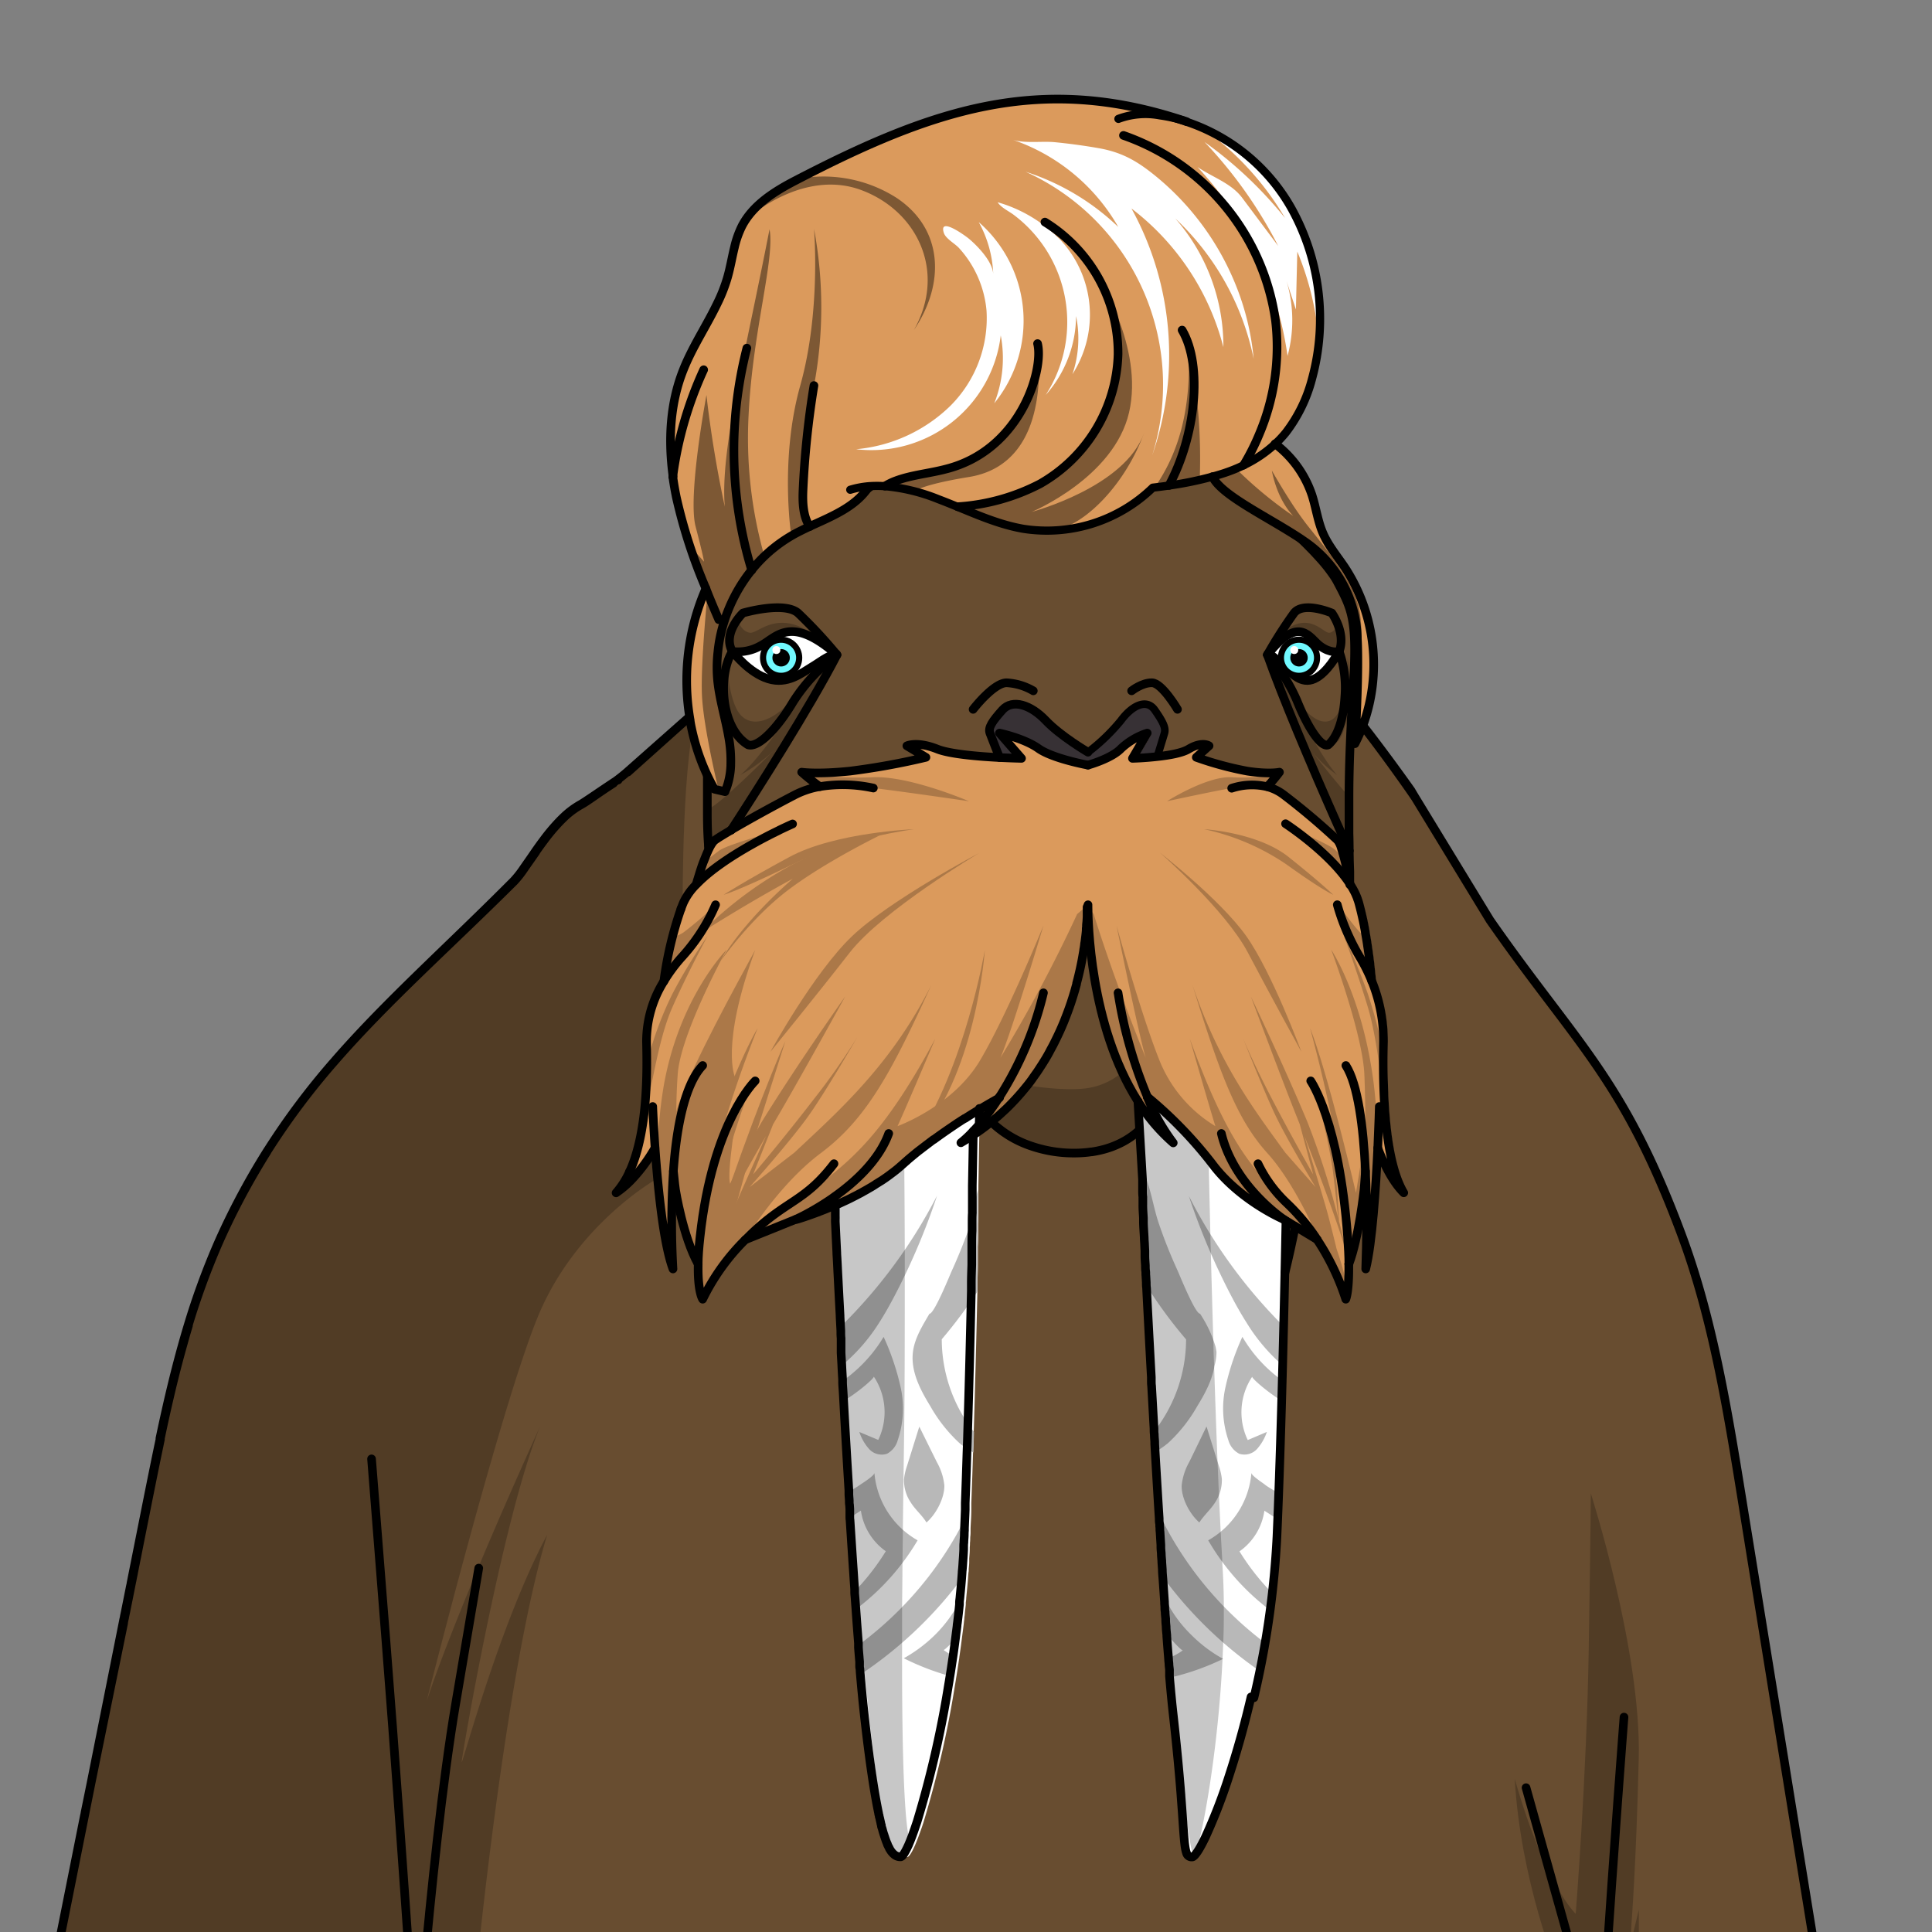 <svg xmlns="http://www.w3.org/2000/svg" viewBox="0 0 432 432">
  <rect x="0" y="0" width="432" height="432" fill="#808080" stroke="none"/>
  <defs>
    <style>.BUNTAI_WALRUS_BODY_BUNTAI_WALRUS_BODY-30_cls-1{isolation:isolate;}.BUNTAI_WALRUS_BODY_BUNTAI_WALRUS_BODY-30_cls-2{fill:#684d30;}.BUNTAI_WALRUS_BODY_BUNTAI_WALRUS_BODY-30_cls-3{opacity:0.22;}.BUNTAI_WALRUS_BODY_BUNTAI_WALRUS_BODY-30_cls-14,.BUNTAI_WALRUS_BODY_BUNTAI_WALRUS_BODY-30_cls-3{mix-blend-mode:multiply;}.BUNTAI_WALRUS_BODY_BUNTAI_WALRUS_BODY-30_cls-10,.BUNTAI_WALRUS_BODY_BUNTAI_WALRUS_BODY-30_cls-12,.BUNTAI_WALRUS_BODY_BUNTAI_WALRUS_BODY-30_cls-13,.BUNTAI_WALRUS_BODY_BUNTAI_WALRUS_BODY-30_cls-4{fill:none;stroke:#000;stroke-linecap:round;stroke-linejoin:round;}.BUNTAI_WALRUS_BODY_BUNTAI_WALRUS_BODY-30_cls-4{stroke-width:1.93px;}.BUNTAI_WALRUS_BODY_BUNTAI_WALRUS_BODY-30_cls-5{fill:#fff;}.BUNTAI_WALRUS_BODY_BUNTAI_WALRUS_BODY-30_cls-6{fill:#b8b8b8;}.BUNTAI_WALRUS_BODY_BUNTAI_WALRUS_BODY-30_cls-7{fill:#373135;}.BUNTAI_WALRUS_BODY_BUNTAI_WALRUS_BODY-30_cls-8{fill:#db9a5c;}.BUNTAI_WALRUS_BODY_BUNTAI_WALRUS_BODY-30_cls-9{fill:#59788a;}.BUNTAI_WALRUS_BODY_BUNTAI_WALRUS_BODY-30_cls-10{stroke-width:1.7px;}.BUNTAI_WALRUS_BODY_BUNTAI_WALRUS_BODY-30_cls-11{fill:#71f9ff;}.BUNTAI_WALRUS_BODY_BUNTAI_WALRUS_BODY-30_cls-12{stroke-width:1.37px;}.BUNTAI_WALRUS_BODY_BUNTAI_WALRUS_BODY-30_cls-13{stroke-width:1.83px;}.BUNTAI_WALRUS_BODY_BUNTAI_WALRUS_BODY-30_cls-14{opacity:0.43;}</style>
  </defs>
  <g class="BUNTAI_WALRUS_BODY_BUNTAI_WALRUS_BODY-30_cls-1">
    <g id="body">
      <path class="BUNTAI_WALRUS_BODY_BUNTAI_WALRUS_BODY-30_cls-2" d="M138.29,174.34l0,0,0,0v0c-.56.57-.89.93-1,1l0,0-.21.13c-1.95,1.27-3.68,2.34-5,3.14l-1.78,1-.24.14-.23.13a18.74,18.74,0,0,0-3.59,2.68l-.18.18-.11.11-.08.08,0,0-.21.2-.28.28-.13.14a42.19,42.19,0,0,0-3.5,4.15l0,0c-.65.86-1.27,1.73-1.86,2.57l0,.05,0,0-.71,1c-.73,1.07-1.42,2.08-2.06,3a21.82,21.82,0,0,1-2.06,2.58l-.12.12C99.92,212,86.69,223.69,75.11,236.93l-.1.12A162.49,162.49,0,0,0,60,257c-.11.15-.2.31-.3.46l0,0,0,.05c-.43.68-.86,1.37-1.28,2.07s-.71,1.18-1.06,1.78-.67,1.14-1,1.72-.67,1.16-1,1.75-.66,1.19-1,1.79l-.3.55c-.23.42-.45.84-.67,1.27l-.12.22-.51,1-.57,1.12-.29.57c-.26.53-.53,1.06-.78,1.61-.5,1-1,2.06-1.48,3.12-.38.82-.74,1.64-1.1,2.47l-.06.14a165.64,165.64,0,0,0-6.38,17.55l0,.13s0,0,0,.06a.24.24,0,0,0,0,.08s0,.1-.05.15-.09.33-.14.49c-.23.78-.46,1.55-.68,2.33-.3,1-.59,2.09-.87,3.13q-.86,3.14-1.63,6.29t-1.48,6.3q-.72,3.19-1.39,6.4a1.84,1.84,0,0,0,0,.25c-.09.42-.18.84-.26,1.26s-.16.75-.23,1.13q-.26,1.17-.48,2.34c-.58,2.76-1.13,5.53-1.69,8.29s-1.05,5.27-1.57,7.91c-.07.32-.13.64-.19,1a.14.14,0,0,0,0,.07l-.18.89c-.06.3-.12.59-.17.89-.18.87-.35,1.75-.52,2.62-.06.26-.11.52-.16.78-.2,1-.4,2-.59,3-.1.47-.19.93-.28,1.4-.05.23-.09.45-.14.68s-.09.43-.13.65c-.08.42-.17.84-.25,1.26s-.16.78-.23,1.17-.15.73-.22,1.09-.13.66-.2,1l-.18.89c0,.14-.06.27-.08.41l-.21,1c0,.18-.07.37-.11.55s-.06.28-.08.42l-.06.29,0,.16L19,405.37c0,.18-.07.37-.11.55l-7,35.06H406.62q-8.58-53-17.17-106.08c-3.24-20-6.53-40.24-13.44-58.79-13.08-35.14-23.45-42.51-42.86-70.37l-16.64-27.29-.05-.08c-.3-.5-.63-1-1-1.6,0,0-1.41-2-3.58-5l-.11-.15c-2.06-2.81-4.78-6.46-7.64-10.1l0,0-.61-.79c-.13-.15-.25-.31-.38-.47l-.13-.17-.12-.14-.62-.78c.06-1.07.11-2.15.18-3.22,0-.56.06-1.1.1-1.65.23-3.47.35-6.28.36-8.63,0-1.67,0-3.11-.14-4.37q-.06-.76-.15-1.44l-.09-.67a21.42,21.42,0,0,0-.66-2.92c-.05-.18-.11-.35-.17-.52-.11-.35-.24-.69-.37-1a48.05,48.05,0,0,0-2.28-4.66c-.12-.24-.26-.48-.41-.73l0-.05c-.14-.24-.3-.48-.47-.72l0-.05c-.17-.25-.35-.51-.55-.77l0,0c-.2-.26-.41-.54-.64-.82h0a73.21,73.21,0,0,0-6.84-7.22c-1.38-1.3-2.79-2.56-4.16-3.74-.21-.53-.42-1-.64-1.56-.07-.15-.14-.29-.2-.44-.16-.36-.33-.71-.49-1-.09-.17-.17-.34-.25-.51l-.39-.73a29.68,29.68,0,0,0-3.53-5.27l-.13-.15c-.24-.28-.49-.56-.74-.82l-.2-.22-.73-.73-.24-.23c-.24-.23-.49-.45-.74-.67l-.25-.22c-.25-.21-.51-.43-.77-.63l-.24-.18c-.27-.21-.54-.42-.82-.61l-.17-.12a28.67,28.67,0,0,0-4.21-2.41l-.06,0-.95-.42-.28-.12c-.29-.13-.6-.25-.9-.36l-.36-.14-.89-.32-.39-.14-.9-.29-.4-.13-.94-.27L264.7,97l-1-.26-.32-.08-1.08-.26-.08,0c-1.72-.39-3.5-.73-5.34-1l-.23,0-1.21-.19-.31-.05-1.2-.19-.33,0-1.26-.19-.23,0-5-.69c-6.27-1.42-13.65-3.54-20.52-2.94a60,60,0,0,0-6.21.5c-.5.06-1,.14-1.48.22h-.06c-2,.3-4,.71-5.88,1.18-9.61,2.38-18,6.48-24.26,9.74-.5.27-1,.54-1.45.82l-.45.27c-.39.24-.77.49-1.14.74l-.47.32-.91.67-.25.19-.24.19c-.3.24-.59.47-.87.72l-.52.45-.71.66-.4.38c-.31.31-.61.61-.9.92l-.17.19-.82.92a1.83,1.83,0,0,1-.13.16l-.26.31,0,0c-.2.25-.4.49-.58.74h0s0,0,0,0a33.13,33.13,0,0,0-4.28,7.42s0,0,0,0l-.22.55s0,0,0,0c-.07.18-.13.34-.18.5s0,0,0,0a13.94,13.94,0,0,0-.44,1.39h0c-1,.65-2,1.29-3,1.94l-.09.06a40.85,40.85,0,0,0-8.24,7.28A26.63,26.63,0,0,0,155.84,145c-.09.69-.15,1.39-.2,2.12,0,.57-.07,1.12-.09,1.66,0,.14,0,.29,0,.43q0,.61,0,1.2v.36c0,.49,0,1,0,1.41a1.93,1.93,0,0,0,0,.24c0,.37,0,.73,0,1.07l0,.43.06.86,0,.38c0,.36.07.7.11,1,0,.18,0,.35.07.53s0,.34.07.5.06.41.1.61,0,.18,0,.27l.09.56-.27.23-.18.15L140.4,172.63l-1.05.64Zm0,0,0,0,0,0v0c-.56.57-.89.93-1,1l0,0-.21.13c-1.95,1.27-3.68,2.34-5,3.14l-1.78,1-.24.14-.23.13a18.74,18.74,0,0,0-3.59,2.68l-.18.18-.11.11-.08.08,0,0-.21.2-.28.28-.13.14a42.19,42.19,0,0,0-3.5,4.15l0,0c-.65.86-1.27,1.73-1.86,2.57l0,.05,0,0-.71,1c-.73,1.07-1.42,2.08-2.06,3a21.82,21.82,0,0,1-2.06,2.58l-.12.12C99.92,212,86.69,223.69,75.11,236.93l-.1.12A162.49,162.49,0,0,0,60,257c-.11.15-.2.31-.3.46l0,0,0,.05c-.43.68-.86,1.37-1.28,2.07s-.71,1.18-1.06,1.78-.67,1.14-1,1.72-.67,1.16-1,1.75-.66,1.19-1,1.79l-.3.55c-.23.42-.45.84-.67,1.27l-.12.22-.51,1-.57,1.12-.29.57c-.26.53-.53,1.06-.78,1.61-.5,1-1,2.06-1.48,3.12-.38.82-.74,1.64-1.1,2.47l-.06.14a165.64,165.64,0,0,0-6.38,17.55l0,.13s0,0,0,.06a.24.24,0,0,0,0,.08s0,.1-.05.15-.09.33-.14.49c-.23.78-.46,1.55-.68,2.33-.3,1-.59,2.09-.87,3.13q-.86,3.14-1.63,6.29t-1.48,6.3q-.72,3.19-1.39,6.4a1.84,1.84,0,0,0,0,.25c-.09.42-.18.84-.26,1.26s-.16.75-.23,1.13q-.26,1.17-.48,2.34c-.58,2.76-1.13,5.53-1.69,8.29s-1.05,5.27-1.57,7.91c-.07.32-.13.64-.19,1a.14.14,0,0,0,0,.07l-.18.89c-.06.3-.12.59-.17.89-.18.87-.35,1.75-.52,2.62-.06.26-.11.52-.16.78-.2,1-.4,2-.59,3-.1.47-.19.93-.28,1.4-.05.23-.09.45-.14.68s-.09.43-.13.65c-.08.42-.17.84-.25,1.26s-.16.78-.23,1.17-.15.73-.22,1.09-.13.66-.2,1l-.18.89c0,.14-.06.27-.08.41l-.21,1c0,.18-.07.37-.11.55s-.06.28-.08.42l-.06.29,0,.16L19,405.37c0,.18-.07.37-.11.55l-7,35.06H406.62q-8.58-53-17.17-106.08c-3.24-20-6.53-40.24-13.44-58.79-13.08-35.14-23.45-42.51-42.86-70.37l-16.64-27.29-.05-.08c-.3-.5-.63-1-1-1.6h-.26c-.45-.72-.94-1.49-1.49-2.31l-.11-.16c-.52-.78-1.09-1.62-1.72-2.51l-.11-.15c-2.07-2.93-4.74-6.48-8.27-10.92-.13-.15-.25-.31-.38-.47l-.13-.17a1.34,1.34,0,0,1-.11-.14h0l-.62-.78c.06-1.07.11-2.15.18-3.22,0-.56.06-1.1.1-1.65.23-3.47.35-6.28.36-8.63,0-1.67,0-3.11-.14-4.37q-.06-.76-.15-1.44l-.09-.67a21.42,21.42,0,0,0-.66-2.92c-.05-.18-.11-.35-.17-.52-.11-.35-.24-.69-.37-1a48.05,48.05,0,0,0-2.28-4.66c-.12-.24-.26-.48-.41-.73l0-.05c-.14-.24-.3-.48-.47-.72l0-.05c-.17-.25-.35-.51-.55-.77l0,0c-.2-.26-.41-.54-.64-.82h0a73.21,73.21,0,0,0-6.84-7.22c-1.38-1.3-2.79-2.56-4.16-3.74-.21-.53-.42-1-.64-1.56-.07-.15-.14-.29-.2-.44-.16-.36-.33-.71-.49-1-.09-.17-.17-.34-.25-.51l-.39-.73a29.68,29.68,0,0,0-3.53-5.27l-.13-.15c-.24-.28-.49-.56-.74-.82l-.2-.22-.73-.73-.24-.23c-.24-.23-.49-.45-.74-.67l-.25-.22c-.25-.21-.51-.43-.77-.63l-.24-.18c-.27-.21-.54-.42-.82-.61l-.17-.12a28.67,28.67,0,0,0-4.21-2.41l-.06,0-.95-.42-.28-.12c-.29-.13-.6-.25-.9-.36l-.36-.14-.89-.32-.39-.14-.9-.29-.4-.13-.94-.27L264.7,97l-1-.26-.32-.08-1.08-.26-.08,0c-1.72-.39-3.5-.73-5.34-1l-.23,0-1.21-.19-.31-.05-1.2-.19-.33,0-1.26-.19-.23,0-5-.69c-6.27-1.42-13.65-3.54-20.52-2.94a60,60,0,0,0-6.21.5c-.5.06-1,.14-1.48.22h-.06c-2,.3-4,.71-5.88,1.18-9.61,2.38-18,6.48-24.26,9.74-.5.27-1,.54-1.45.82l-.45.27c-.39.24-.77.49-1.14.74l-.47.32-.91.67-.25.19-.24.19c-.3.24-.59.47-.87.72l-.52.45-.71.66-.4.38c-.31.31-.61.61-.9.92l-.17.19-.82.92a1.83,1.83,0,0,1-.13.16l-.26.31,0,0c-.2.25-.4.49-.58.74h0s0,0,0,0a33.13,33.13,0,0,0-4.28,7.42s0,0,0,0l-.22.55s0,0,0,0c-.07.18-.13.34-.18.5s0,0,0,0a13.94,13.94,0,0,0-.44,1.39h0c-1,.65-2,1.29-3,1.94l-.09.06a40.85,40.85,0,0,0-8.24,7.28A26.63,26.63,0,0,0,155.84,145c-.09.69-.15,1.39-.2,2.12,0,.57-.07,1.12-.09,1.66,0,.14,0,.29,0,.43q0,.61,0,1.2v.36c0,.49,0,1,0,1.41a1.93,1.93,0,0,0,0,.24c0,.37,0,.73,0,1.07l0,.43.06.86,0,.38c0,.36.07.7.11,1,0,.18,0,.35.07.53s0,.34.07.5.06.41.1.61,0,.18,0,.27l.09.56-.27.23-.18.15L140.4,172.63l-1.05.64Z" />
      <g class="BUNTAI_WALRUS_BODY_BUNTAI_WALRUS_BODY-30_cls-3">
        <path d="M136.86,175.33l15.8,26.89c-1.55,2.74-3.14,15.51-3.26,15.69s-4.62,6.61-4.31,17.29-.58,18.51-6.17,30.3c3.41-2,7.29-8.36,7.29-8.36l.26,6.7S128.64,274,120.25,294.46s-24.87,86-24.87,86,5.3-17.25,25.34-61.41c-8.39,20.62-17.48,73.75-17.48,74.92s8.39-30.76,19.11-50.78C113,374,106.5,441,106.5,441H11.88c-.67,0,6-30.51,7-35.06,0-.18.07-.37.11-.55v0L27.44,363l0-.16.06-.29c0-.14,0-.28.08-.42s.07-.37.11-.55l.21-1c0-.14.05-.27.08-.41l.18-.89c.07-.33.13-.66.2-1s.14-.73.22-1.09.15-.78.23-1.17.17-.84.25-1.26c0-.22.08-.43.13-.65s.09-.45.14-.68c.09-.47.18-.93.28-1.4.19-1,.39-2,.59-3,.05-.26.1-.52.16-.78.17-.87.34-1.75.52-2.62,0-.13.05-.26.08-.39.1-.48.2-1,.29-1.46.06-.32.12-.64.19-1,1.33-6.56,2.76-13.69,4-19.67.08-.42.17-.84.26-1.26a1.84,1.84,0,0,1,0-.25,229.56,229.56,0,0,1,6.19-24.94c0-.05,0-.1.05-.15a.24.24,0,0,1,0-.08s0,0,0-.06l0-.13c1.65-5.16,3.67-10.73,6.38-17.55l.06-.14a120.75,120.75,0,0,1,11.13-21l0-.05,0,0c.1-.15.19-.31.3-.46a231.5,231.5,0,0,1,15-19.95l.1-.12c7.14-8.68,23.31-23.81,32.48-32.84a156.31,156.31,0,0,0,12.1-13.52l0,0,0-.05c2.47-3.07,4.25-5.47,5.38-6.75l.13-.14.28-.28.21-.2,0,0,.08-.08Z" />
        <path d="M348.37,441s-8.39-20.41-9.67-43.24c6.84,23.91,13.63,30.17,13.63,30.17s2.45-30.65,2.91-59,.47-35,.47-35,11.3,35.19,10.72,59.19-1.63,37.05-1.63,37.05l-.24,4.66,1.89-7.81v9l.91,5Z" />
        <path d="M138.29,174.34l0,0,0,0c-.56.57-.89.93-1,1l0,0-.08.35v.07L136,181.25l5.59,22.57,11.06-1.6s-.17-35.06,3.51-43.54l-.27.23-.18.15-16.37,14.21Z" />
        <path d="M218.88,91.74S191.93,100.48,186.4,109a66.52,66.52,0,0,0-7.75,16.37s1.16-12.79,5.41-19.68c-7.56,12.63-8,16.36-9.31,19.68S163.1,140.61,162.63,151,168,169.91,168,169.91s-10.8-7.26-12-12.06-1.78-19.56,5.87-27.25,10-7.8,11.78-10.69,6-12.89,11.66-15.65,20.8-12.76,33.79-12.52Z" />
      </g>
      <path class="BUNTAI_WALRUS_BODY_BUNTAI_WALRUS_BODY-30_cls-4" d="M389.45,334.9c-3.24-20-6.53-40.24-13.44-58.79-13.08-35.14-23.45-42.51-42.86-70.37l-16.64-27.29c-.32-.53-.66-1.09-1-1.68,0,0-6.55-9.32-13.21-17.61.06-1.07.11-2.15.18-3.22,0-.56.06-1.1.1-1.65.23-3.47.35-6.28.36-8.63,0-1.67,0-3.11-.14-4.37q-.06-.76-.15-1.44l-.09-.67a21.42,21.42,0,0,0-.66-2.92c-.05-.18-.11-.35-.17-.52-.11-.35-.24-.69-.37-1a48.05,48.05,0,0,0-2.28-4.66c-.12-.24-.26-.48-.41-.73l0-.05c-.14-.24-.3-.48-.47-.72l0-.05c-.17-.25-.35-.51-.55-.77l0,0c-.2-.26-.41-.54-.64-.82h0a73.21,73.21,0,0,0-6.84-7.22c-1.38-1.3-2.79-2.56-4.16-3.74-.21-.53-.42-1-.64-1.56-.07-.15-.14-.29-.2-.44-.16-.36-.33-.71-.49-1-.09-.17-.17-.34-.25-.51l-.39-.73a29.68,29.68,0,0,0-3.53-5.27l-.13-.15c-.24-.28-.49-.56-.74-.82l-.2-.22-.73-.73-.24-.23c-.24-.23-.49-.45-.74-.67l-.25-.22c-.25-.21-.51-.43-.77-.63l-.24-.18c-.27-.21-.54-.42-.82-.61l-.17-.12a28.67,28.67,0,0,0-4.21-2.41l-.06,0-.95-.42-.28-.12c-.29-.13-.6-.25-.9-.36l-.36-.14-.89-.32-.39-.14-.9-.29-.4-.13-.94-.27L264.7,97l-1-.26-.32-.08-1.08-.26-.08,0c-1.72-.39-3.5-.73-5.34-1l-.23,0-1.21-.19-.31-.05-1.2-.19-.33,0-1.26-.19-.23,0-5-.69c-6.27-1.42-13.65-3.54-20.52-2.94a60,60,0,0,0-6.21.5c-.5.06-1,.14-1.48.22h-.06c-2,.3-4,.71-5.88,1.18-9.61,2.38-18,6.48-24.26,9.74-.5.27-1,.54-1.45.82l-.45.27c-.39.24-.77.49-1.14.74l-.47.32-.91.67-.25.19-.24.19c-.3.24-.59.47-.87.72l-.52.45-.71.66-.4.38c-.31.31-.61.61-.9.92l-.17.19-.82.92a1.83,1.83,0,0,1-.13.16l-.29.34c-.2.25-.4.49-.58.74h0s0,0,0,0a33.13,33.13,0,0,0-4.28,7.42s0,0,0,0l-.22.55s0,0,0,0c-.07.18-.13.34-.18.5s0,0,0,0a13.94,13.94,0,0,0-.44,1.39h0c-1.08.67-2.11,1.33-3.08,2a40.85,40.85,0,0,0-8.24,7.28A26.63,26.63,0,0,0,155.84,145c-.09.69-.15,1.39-.2,2.12,0,.57-.07,1.12-.09,1.66,0,.14,0,.29,0,.43q0,.61,0,1.2v.36c0,.49,0,1,0,1.41a1.93,1.93,0,0,0,0,.24c0,.37,0,.73,0,1.07l0,.43.06.86,0,.38c0,.36.07.7.11,1,0,.18,0,.35.07.53s0,.34.07.5.06.41.1.61,0,.18,0,.27l.09.56-.27.23-15.5,13.72c-.81.71-1.61,1.33-2.11,1.71l0,0,0,0-.44.33c-3.62,2.39-6.53,4.43-7.8,5.19l-.23.13a18.74,18.74,0,0,0-3.59,2.68c-.13.13-.27.25-.4.39l-.21.2-.28.28-.13.14a42.19,42.19,0,0,0-3.5,4.15l0,0c-.65.86-1.27,1.73-1.86,2.57-1,1.48-2,2.88-2.82,4.07a21.82,21.82,0,0,1-2.06,2.58l-.12.12C99.92,212,86.69,223.69,75.11,236.93l-.1.12A162.49,162.49,0,0,0,60,257c-.11.15-.2.31-.3.46a160.2,160.2,0,0,0-10.08,18.65c-.38.82-.74,1.64-1.1,2.47l-.06.14a165.64,165.64,0,0,0-6.38,17.55c-2.52,8.32-4.52,16.82-6.32,25.36a1.84,1.84,0,0,0,0,.25c-.92,4.34-1.79,8.68-2.66,13q-1.91,9.59-3.82,19.18c0,.22-.09.43-.13.65l-.9,4.51-.18.89c0,.14-.06.27-.08.41l-.21,1c0,.18-.07.37-.11.55s-.06.28-.08.42l-.06.29q-4.3,21.54-8.6,43.08l-7,35.06H406.62Q398,387.94,389.45,334.9ZM137.18,175.12l-.21.14c-3.11,2-5.45,3.77-6.75,4.51l-.24.14-.23.13a18.74,18.74,0,0,0-3.59,2.68l-.18.18-.11.11-.08.08,0,0-.21.2-.28.28-.13.14a42.19,42.19,0,0,0-3.5,4.15l0,0c-.65.86-1.27,1.73-1.86,2.57l0,.05c-1,1.46-2,2.84-2.79,4a21.82,21.82,0,0,1-2.06,2.58l-.12.12C99.92,212,86.69,223.69,75.11,236.93l-.1.12A162.49,162.49,0,0,0,60,257c-.11.15-.2.31-.3.46l0,0,0,.05c-.43.68-.86,1.37-1.28,2.07s-.71,1.18-1.06,1.78a159.15,159.15,0,0,0-7.69,14.72c-.38.82-.74,1.64-1.1,2.47l-.06.14a165.64,165.64,0,0,0-6.38,17.55l0,.13s0,0,0,.06c-.3,1-.6,2-.89,3.05s-.59,2.09-.87,3.13q-.86,3.14-1.63,6.29t-1.48,6.3q-.72,3.19-1.39,6.4a1.84,1.84,0,0,0,0,.25c-.09.42-.18.84-.26,1.26-.83,3.92-1.61,7.84-2.4,11.76-.88,4.44-1.78,8.89-2.65,13.34-.06.26-.11.52-.16.78-.2,1-.4,2-.59,3-.1.47-.19.93-.28,1.4-.05.23-.09.45-.14.68s-.09.43-.13.65c-.08.42-.17.84-.25,1.26s-.16.78-.23,1.17-.15.73-.22,1.09-.13.66-.2,1l-.18.89c0,.14-.06.27-.08.41l-.21,1c0,.18-.07.37-.11.55s-.06.28-.08.42l-.06.29,0,.16L19,405.37c0,.18-.07.37-.11.55l-7,35.06H406.62q-8.58-53-17.17-106.08c-3.24-20-6.53-40.24-13.44-58.79-13.08-35.14-23.45-42.51-42.86-70.37l-16.64-27.29c-.32-.53-7.58-11-14.24-19.29.06-1.07.11-2.15.18-3.22,0-.56.06-1.1.1-1.65.23-3.47.35-6.28.36-8.63,0-1.67,0-3.11-.14-4.37q-.06-.76-.15-1.44l-.09-.67a21.42,21.42,0,0,0-.66-2.92c-.05-.18-.11-.35-.17-.52-.11-.35-.24-.69-.37-1a48.05,48.05,0,0,0-2.28-4.66c-.12-.24-.26-.48-.41-.73l0-.05c-.14-.24-.3-.48-.47-.72l0-.05c-.17-.25-.35-.51-.55-.77l0,0c-.2-.26-.41-.54-.64-.82h0a73.21,73.21,0,0,0-6.84-7.22c-1.38-1.3-2.79-2.56-4.16-3.74-.21-.53-.42-1-.64-1.56-.07-.15-.14-.29-.2-.44-.16-.36-.33-.71-.49-1-.09-.17-.17-.34-.25-.51l-.39-.73a29.68,29.68,0,0,0-3.53-5.27l-.13-.15c-.24-.28-.49-.56-.74-.82l-.2-.22-.73-.73-.24-.23c-.24-.23-.49-.45-.74-.67l-.25-.22c-.25-.21-.51-.43-.77-.63l-.24-.18c-.27-.21-.54-.42-.82-.61l-.17-.12a28.67,28.67,0,0,0-4.21-2.41l-.06,0-.95-.42-.28-.12c-.29-.13-.6-.25-.9-.36l-.36-.14-.89-.32-.39-.14-.9-.29-.4-.13-.94-.27L264.7,97l-1-.26-.32-.08-1.08-.26-.08,0c-1.72-.39-3.5-.73-5.34-1l-.23,0-1.21-.19-.31-.05-1.2-.19-.33,0-1.26-.19-.23,0-5-.69c-6.27-1.42-13.65-3.54-20.52-2.94a60,60,0,0,0-6.21.5c-.5.06-1,.14-1.48.22h-.06c-2,.3-4,.71-5.88,1.18-9.61,2.38-18,6.48-24.26,9.74-.5.27-1,.54-1.45.82l-.45.27c-.39.24-.77.49-1.14.74l-.47.32-.91.67-.25.19-.24.19c-.3.24-.59.47-.87.72l-.52.45-.71.66-.4.38c-.31.31-.61.61-.9.92l-.17.19-.82.92a1.83,1.83,0,0,1-.13.16l-.26.31,0,0c-.2.25-.4.49-.58.74h0s0,0,0,0a33.13,33.13,0,0,0-4.28,7.42s0,0,0,0l-.22.55s0,0,0,0c-.07.18-.13.34-.18.5s0,0,0,0a13.94,13.94,0,0,0-.44,1.39h0c-1,.65-2,1.29-3,1.94l-.09.06a40.85,40.85,0,0,0-8.24,7.28A26.63,26.63,0,0,0,155.84,145c-.09.69-.15,1.39-.2,2.12,0,.57-.07,1.12-.09,1.66,0,.14,0,.29,0,.43q0,.61,0,1.2v.36c0,.49,0,1,0,1.41a1.93,1.93,0,0,0,0,.24c0,.37,0,.73,0,1.07l0,.43.06.86,0,.38c0,.36.07.7.11,1,0,.18,0,.35.07.53s0,.34.07.5.06.41.1.61,0,.18,0,.27l.09.56-.27.23-.18.15L140.4,172.63m-2.18,1.78v0l0,0,0,0" />
      <polyline class="BUNTAI_WALRUS_BODY_BUNTAI_WALRUS_BODY-30_cls-4" points="341.23 399.73 346.65 419.09 352.78 440.98" />
      <path class="BUNTAI_WALRUS_BODY_BUNTAI_WALRUS_BODY-30_cls-4" d="M359.07,441c1.62-25.38,4.06-57.05,4.06-57.05" />
      <path class="BUNTAI_WALRUS_BODY_BUNTAI_WALRUS_BODY-30_cls-4" d="M94.77,441c1.57-17.37,4.11-42.39,7.16-60.27l5.12-30.1" />
      <path class="BUNTAI_WALRUS_BODY_BUNTAI_WALRUS_BODY-30_cls-4" d="M83.08,326.21s.06.92,3.19,40.35c2,25.22,4.12,55.1,5.45,74.42" />
      <path class="BUNTAI_WALRUS_BODY_BUNTAI_WALRUS_BODY-30_cls-5" d="M287.54,273v0c0,.93,0,1.87-.05,2.82,0,1.91-.08,3.87-.12,5.87,0,1-.05,2-.07,3v0c-.08,3.79-.17,7.7-.27,11.65,0,1.24-.06,2.49-.1,3.75s-.05,2.4-.08,3.61a.49.49,0,0,1,0,.12v.06c0,.15,0,.29,0,.44,0,.32,0,.65,0,1l-.09,3.34c0,.93-.05,1.86-.08,2.79,0,.54,0,1.07,0,1.61a1.48,1.48,0,0,1,0,.21c-.21,7.51-.45,14.86-.7,21.62q-.09,2.22-.18,4.35c0,.69,0,1.38-.08,2.05s-.07,1.59-.1,2.36c0,1.18-.12,2.35-.2,3.53v.07q-.22,3.33-.56,6.63c-.06.52-.11,1-.17,1.55,0,.29-.06.58-.11.87,0,.48-.1,1-.16,1.44,0,.16-.05.32-.07.48-.07.6-.15,1.2-.23,1.8-.35,2.55-.75,5.07-1.18,7.53-.09.5-.17,1-.26,1.49v0c0,.15-.05.29-.08.44-.1.58-.21,1.15-.32,1.72,0,.21-.08.41-.13.62l-.15.76c0,.26-.1.52-.15.78s-.05.23-.08.34c-.05.29-.11.59-.18.89q-.53,2.56-1.11,5h0v0c-1.51,6.48-3.2,12.4-4.86,17.49A121.9,121.9,0,0,1,270.14,411c-1.36,2.8-2.42,4.36-2.95,4.36a1.19,1.19,0,0,1-1.27-.93c-.44-1.21-.57-3.81-.95-9.16-.08-1.09-.17-2.29-.27-3.62a.13.13,0,0,0,0-.06c-.34-4.41-.86-10.2-1.71-17.78-.28-2.48-.57-5.47-.86-8.86v0c0-.06,0-.13,0-.19l0-.34c0-.06,0-.12,0-.18a1.11,1.11,0,0,0,0-.17c0-.13,0-.26,0-.39a.76.76,0,0,0,0-.15c0-.45-.08-.92-.12-1.38,0-.17,0-.35,0-.53s0-.26,0-.39v0l-.06-.8c-.12-1.4-.23-2.85-.34-4.34a1.94,1.94,0,0,1,0-.24c-.05-.67-.1-1.35-.15-2,0-.45-.07-.92-.1-1.39a3,3,0,0,1,0-.31c-.05-.51-.09-1-.12-1.57,0-.38-.06-.76-.08-1.15l-.06-.75h0c0-.11,0-.21,0-.32-.12-1.62-.23-3.28-.35-5-.05-.73-.1-1.47-.14-2.22l-.12-1.71c0-.08,0-.15,0-.23l0-.51c0-.38-.05-.76-.08-1.15v0c0-.49-.07-1-.1-1.49l0-.43q-.09-1.45-.18-2.94c0-.36-.05-.73-.07-1.09s0-.53-.05-.79-.05-.69-.07-1v-.08l-.12-1.88c-.3-4.89-.6-9.87-.88-14.81l0-.47c0-.57-.07-1.14-.1-1.7,0-.38-.05-.75-.06-1.13a.34.34,0,0,1,0-.1c-.19-3.23-.36-6.44-.54-9.57,0-.42-.05-.83-.06-1.25,0-.08,0-.14,0-.19s0-.15,0-.15l0-.34c-.4-7.18-.76-14-1.07-20,0-.41-.05-.81-.06-1.21l-.09-1.54c0-.34,0-.68-.05-1s0-.82-.06-1.23c0-.73-.08-1.46-.11-2.17,0-.09,0-.18,0-.28s0-.29,0-.44,0-.26,0-.39c0-.56-.06-1.1-.08-1.64s0-.86-.07-1.28c-.06-1.31-.13-2.55-.18-3.69,0,0,0-.07,0-.1l0-.65c0-1-.09-1.87-.13-2.69a2.18,2.18,0,0,1,0-.25l0-.53c0-.26,0-.52,0-.76V268s0,0,0,0,0-.24,0-.36c0-.51,0-1-.07-1.38,0-.17,0-.33,0-.48s0-.4,0-.58,0-.41,0-.58,0-.19,0-.27,0-.08,0-.11c0-.32,0-.48,0-.48l-.08-1.35-.57-9.7-.38-6.46q.19.31.42.63l.26.4a1.19,1.19,0,0,0,.16.23l.31.45.23.32.06.08.12.17.05.07c.15.21.29.43.46.64l.57.74c.28.36.57.72.87,1.07l.09.11c.11.14.23.27.35.41a.17.17,0,0,0,.06.06h0l.8.91.84.88.38.37.11.12c.19.18.4.36.59.55s.39.37.6.55l.08.08v0l.19.16a1.54,1.54,0,0,0,.19.17h0l0,0,0,0L262,255a1.81,1.81,0,0,1-.18-.23l-.2-.27h0l-.38-.54v0c-.12-.17-.25-.35-.37-.54s-.18-.27-.27-.41l-.18-.28a.64.64,0,0,1-.08-.14l-.1-.17-.14-.22a1,1,0,0,0-.1-.17l-.12-.2-.35-.6-.14-.25-.12-.21c-.15-.27-.3-.54-.44-.82l-.16-.31c-.2-.37-.39-.76-.59-1.15a1.15,1.15,0,0,1-.12-.25h0q-.21-.41-.39-.81c-.1-.19-.19-.39-.27-.58l0-.07a1,1,0,0,0-.07-.15l-.05-.1a1.11,1.11,0,0,0-.07-.16.18.18,0,0,1,0-.1h0c-.15-.32-.29-.64-.42-1h0v0c.05,0,.49.4,1.2,1l.48.41.19.17.14.12a.53.53,0,0,0,.12.1c1.25,1.1,2.95,2.65,4.82,4.52,1,1,2.11,2.16,3.2,3.37q.26.3.54.6s0,0,0,0c.67.76,1.34,1.56,2,2.37.26.3.49.6.74.9l.06.1.07.09c.1.13.21.26.3.39l0,0,.56.73c.19.26.39.51.59.76s.37.47.56.69.39.45.58.67a.64.64,0,0,0,.14.15l0,0,.57.61a39.06,39.06,0,0,0,3,2.82l1,.83c.67.53,1.34,1,2,1.5l1.17.8.07.05a48.62,48.62,0,0,0,5.42,3.12l.85.39,0,0,.07,0Z" />
      <path class="BUNTAI_WALRUS_BODY_BUNTAI_WALRUS_BODY-30_cls-5" d="M219,247.83v0c0,.21,0,.43,0,.65s0,.45,0,.68,0,.46,0,.7c0,.48,0,1,0,1.5v0h0l-.58.65-.42.46-.19.2-.12.13,0,.06h0l0,0-.41.42-.19.19c-.72.72-1.44,1.37-2.17,2l.07,0a0,0,0,0,0,0,0c1.42-.82,2.76-1.69,4-2.6v0c-.06,3.47-.13,7.6-.22,12.21,0,.28,0,.57,0,.86v.29q0,.75,0,1.53c0,.68,0,1.37,0,2.07v.23c0,.28,0,.57,0,.85v.23a.28.28,0,0,1,0,.13c0,.77,0,1.55-.05,2.33l0,1.27c0,.14,0,.27,0,.41,0,1.16,0,2.35-.07,3.54a1.34,1.34,0,0,1,0,.2c0,.34,0,.67,0,1,0,.18,0,.36,0,.55,0,.69,0,1.38,0,2.08v.19c0,1.37-.06,2.77-.1,4.17,0,.19,0,.38,0,.57l0,1.12c-.23,10.26-.5,21.13-.82,31.42q-.06,2.32-.15,4.59c-.12,3.94-.25,7.76-.39,11.4h0c0,.36,0,.71,0,1.06h0c0,.15,0,.29,0,.44,0,1.39-.11,2.76-.17,4.09v0a.34.34,0,0,1,0,.1c0,.16,0,.32,0,.48,0,.41,0,.82-.05,1.22s0,1-.08,1.46c0,.33,0,.66-.05,1,0,.17,0,.34,0,.51,0,.66-.07,1.32-.12,2,0,.27,0,.53,0,.8,0,.52-.06,1-.11,1.54,0,.29,0,.58-.07.87-.11,1.69-.26,3.37-.43,5l-.06.66c0,.34-.06.68-.1,1a.17.17,0,0,1,0,.07c0,.14,0,.27,0,.41-.07.66-.15,1.3-.22,2,0,.29-.06.57-.1.86,0,0,0,.05,0,.08,0,.32-.07.64-.1,1s-.07.63-.11.95c-.06.48-.12,1-.19,1.45-.22,1.81-.46,3.61-.72,5.37h0c0,.2-.05.4-.08.59v0l-.3,2c-.09.62-.19,1.23-.29,1.83h0c-.11.7-.22,1.39-.34,2.07a229.26,229.26,0,0,1-7,30.44l-.18.54c-.11.36-.23.7-.34,1l-.18.51c-.44,1.25-.86,2.32-1.24,3.19a.08.08,0,0,1,0,0s0,0,0,0c-.73,1.65-1.33,2.55-1.74,2.55a2.23,2.23,0,0,1-1.45-.52l-.21-.19a3.08,3.08,0,0,1-.24-.26A2.19,2.19,0,0,1,200,414a1.82,1.82,0,0,1-.15-.23l-.15-.23s0-.05,0-.08l-.06-.1a1.83,1.83,0,0,1-.13-.24h0a.41.41,0,0,1-.05-.09.89.89,0,0,1-.08-.17l-.12-.24a0,0,0,0,1,0,0h0a.3.3,0,0,1,0-.08c-.15-.36-.31-.76-.48-1.22-.05-.14-.09-.28-.14-.43a2.4,2.4,0,0,1-.12-.38.64.64,0,0,1-.06-.16l-.06-.17c-.09-.29-.18-.6-.26-.92a0,0,0,0,1,0,0c0-.07,0-.16-.07-.24s-.11-.39-.16-.59l0-.1v0c0-.16-.08-.33-.13-.5h0c0-.14-.07-.29-.11-.44s-.11-.49-.17-.75-.08-.3-.11-.46v0a.13.13,0,0,0,0-.06c0-.17-.08-.34-.12-.52-1-4.72-2-11.62-3.17-21.67-.31-2.72-.63-6-.95-9.76,0-.32-.06-.64-.08-1s0-.37-.05-.56,0-.34,0-.51l0-.38c-.09-1-.18-2.08-.26-3.17a2.28,2.28,0,0,1,0-.26l0-.3,0-.45h0c-.2-2.49-.4-5.12-.59-7.86l-.06-.76c0-.45-.07-.91-.1-1.37s-.06-.93-.1-1.41a.92.92,0,0,0,0-.16l0-.41v-.07c-.05-.8-.11-1.6-.17-2.41s-.11-1.69-.17-2.55c-.23-3.42-.46-6.93-.69-10.5,0-.28,0-.56-.05-.83s0-.46,0-.69a0,0,0,0,1,0,0c0-.06,0-.13,0-.2s0-.18,0-.27a.41.41,0,0,0,0-.11c0-.11,0-.23,0-.34l-.06-.95c0-.28,0-.58-.06-.87a.21.21,0,0,0,0-.08c0-.5-.06-1-.09-1.57,0-.24,0-.48,0-.72-.44-7.11-.86-14.31-1.24-21.26l-.06-1c0-.66-.08-1.32-.11-2l0-.57c-.07-1.1-.13-2.2-.18-3.28l-.06-1.06-.09-1.55,0-.65c0-.13,0-.26,0-.38s0-.42,0-.63v0c0-.24,0-.48,0-.72s0-.61,0-.92-.05-.76-.06-1.14c0-.12,0-.24,0-.35a.92.92,0,0,1,0-.16c-.06-1.08-.12-2.14-.17-3.19v0c0-.07,0-.13,0-.2-.1-1.89-.2-3.73-.29-5.51-.08-1.52-.15-3-.23-4.41,0-.88-.08-1.75-.13-2.59,0-.55,0-1.09-.08-1.62q-.08-1.59-.15-3.06-.09-2-.18-3.81c0-.19,0-.39,0-.58a5.17,5.17,0,0,0,0-.57s0,0,0,0h0a.06.06,0,0,0,0-.06c0-.11,0-.22,0-.33l0-.67c0-.15,0-.29,0-.42a.22.22,0,0,1,0-.08v0c0-.7-.05-1.08-.05-1.08v0l.23-.1.18-.08c1.34-.59,2.74-1.25,4.18-2s2.89-1.56,4.32-2.45l.07,0c.54-.32,1.09-.66,1.61-1s1-.69,1.52-1.07c.21-.14.41-.29.61-.45l.33-.25.16-.12.58-.48.36-.3.2-.16a.87.87,0,0,1,.11-.09l.67-.59c.35-.32.72-.64,1.08-.95a.43.43,0,0,1,.1-.09h0c.22-.19.45-.39.68-.57l.33-.27c1.45-1.23,3-2.4,4.46-3.51h0l.08-.06c1.4-1,2.8-2,4.14-2.91a1.37,1.37,0,0,0,.2-.13l.17-.12.91-.6c.3-.19.6-.38.89-.58l.32-.21C216.62,249.29,217.88,248.5,219,247.83Z" />
      <path class="BUNTAI_WALRUS_BODY_BUNTAI_WALRUS_BODY-30_cls-6" d="M195.38,307.8a14.33,14.33,0,0,1,1,14.17l-4.24-1.78a11.09,11.09,0,0,0,2.16,3.78,3.83,3.83,0,0,0,4,1.11,4.88,4.88,0,0,0,2.42-3,21.94,21.94,0,0,0,.68-11.81,56.07,56.07,0,0,0-3.82-11.34,31.79,31.79,0,0,1-5.49,6.84,34,34,0,0,1-3.32,2.76l0,.57c0,.26,0,.53,0,.78s.05.79.07,1.19c0,.67.08,1.33.12,2C192.27,311,195.57,308.08,195.38,307.8Z" />
      <path class="BUNTAI_WALRUS_BODY_BUNTAI_WALRUS_BODY-30_cls-6" d="M209.09,365.54a32.17,32.17,0,0,1-7,5.25A56.39,56.39,0,0,0,213.26,375s0-.08,0-.11c.22-1.36.43-2.75.64-4.14l0-.18a13.51,13.51,0,0,1-2.94-1.65c.2.15,1.91-1.55,3.65-3.74.07-.48.13-1,.19-1.44.08-.64.14-1.27.21-1.91,0,0,0-.05,0-.08,0-.3.07-.58.1-.86.08-.73.16-1.44.24-2.15,0-.08,0-.15,0-.22a.19.19,0,0,0,0-.08l.09-.85c0-.27.05-.54.07-.81a8.39,8.39,0,0,0-1.67,2.61A29.37,29.37,0,0,1,209.09,365.54Z" />
      <path class="BUNTAI_WALRUS_BODY_BUNTAI_WALRUS_BODY-30_cls-6" d="M196.69,295.59c1.28-2,2.44-4.12,3.55-6.24a151.2,151.2,0,0,0,9.29-22,114.39,114.39,0,0,1-21.43,29.16c0,.42,0,.84.06,1.27,0,.09,0,.2,0,.3v0l.06,1.13c0,.31,0,.62,0,.94s.05.91.07,1.37c0,.12,0,.25,0,.38l.09,1.54c0,.4,0,.83.06,1.25,0,.14,0,.31,0,.47A40.88,40.88,0,0,0,196.69,295.59Z" />
      <path class="BUNTAI_WALRUS_BODY_BUNTAI_WALRUS_BODY-30_cls-6" d="M218.68,266v.29q0,.75,0,1.53c0,.68,0,1.37,0,2.07v.23c0,.23,0,.47,0,.71a.66.66,0,0,0,0,.14v.23a.28.28,0,0,1,0,.13c0,.77,0,1.55-.05,2.33l0,1.27c0,.14,0,.27,0,.41l0,1.16c0,.85,0,1.71-.05,2.58,0,.34,0,.67,0,1,0,.18,0,.36,0,.55,0,.69,0,1.38,0,2.08v.19c0,.6,0,1.2,0,1.81l0,1.22c0,.38,0,.76,0,1.14,0,.19,0,.38,0,.57l0,1.12a105.14,105.14,0,0,1-8,10.7,33.61,33.61,0,0,0,7.21,20.72q-.06,2.32-.15,4.59a16.49,16.49,0,0,1-3.15-2.14,34,34,0,0,1-6.47-8.21c-2.25-3.67-4.4-7.79-3.89-12.07.37-3.11,2.11-5.87,3.69-8.58,1.1,0,4.56-8.67,5.1-9.83q2.29-5.06,4.1-10.3C217.46,271.17,218,268.51,218.68,266Z" />
      <path class="BUNTAI_WALRUS_BODY_BUNTAI_WALRUS_BODY-30_cls-6" d="M203.68,336c1,1.6,2.53,2.84,3.48,4.43,2.14-1.84,4.05-5.43,4-8.3a13.46,13.46,0,0,0-1.7-5.24L205.56,319c-.92,2.93-1.83,5.86-2.75,8.79a13,13,0,0,0-.67,2.94A8.82,8.82,0,0,0,203.68,336Z" />
      <path class="BUNTAI_WALRUS_BODY_BUNTAI_WALRUS_BODY-30_cls-6" d="M213.81,343.27a78.25,78.25,0,0,1-6.11,9.18,79.6,79.6,0,0,1-15.2,15c0,.15,0,.3,0,.44s0,.38.05.57c0,.68.11,1.37.17,2,.09,1.23.2,2.4.29,3.55a91.58,91.58,0,0,0,23-22.35c0-.3.05-.58.07-.87,0-.52.08-1,.11-1.54,0-.27,0-.53,0-.8.05-.66.09-1.31.12-2l0-.51c0-.33,0-.66.05-1,0-.49.06-1,.08-1.47,0-.08,0-.16,0-.24,0-.31,0-.65,0-1,0-.15,0-.31,0-.48,0-.79.07-1.58.11-2.39v-.13c0-.55.05-1.11.07-1.69,0-.06,0-.12,0-.18s0-.19,0-.28c-.17.47-.33.92-.48,1.23C215.54,340.09,214.7,341.69,213.81,343.27Z" />
      <path class="BUNTAI_WALRUS_BODY_BUNTAI_WALRUS_BODY-30_cls-6" d="M205.18,344.42a19.17,19.17,0,0,1-9.66-15.07c0,.63-2.8,2.37-3.3,2.72a22.51,22.51,0,0,1-2.05,1.26l.06,1c.05.71.09,1.4.13,2.1,0,.2,0,.42,0,.63s0,.19,0,.27a4,4,0,0,1,0,.48h0a.38.38,0,0,1,0,.1c0,.34,0,.67.07,1,0,.08,0,.14,0,.2l2.07-1.34a13.47,13.47,0,0,0,5.57,9.09,52.79,52.79,0,0,1-6.56,8.54c0,.23,0,.44,0,.65,0,.44.06.86.09,1.31a.28.28,0,0,1,0,.1l.09,1.2a.31.31,0,0,0,0,.1,2,2,0,0,0,0,.24c0,.2,0,.38,0,.59A52.91,52.91,0,0,0,205.18,344.42Z" />
      <path class="BUNTAI_WALRUS_BODY_BUNTAI_WALRUS_BODY-30_cls-6" d="M277.8,298.92A56.1,56.1,0,0,0,274,310.26a21.94,21.94,0,0,0,.68,11.81,4.86,4.86,0,0,0,2.43,3,3.82,3.82,0,0,0,4-1.11,11.28,11.28,0,0,0,2.17-3.78L279,322a14.36,14.36,0,0,1,1-14.17c-.2.28,3.28,3.37,6.63,5.42a1.55,1.55,0,0,0,0-.21c0-.66,0-1.33,0-2,0-.46,0-.93,0-1.39,0-.29,0-.57,0-.85,0-.06,0-.13,0-.19a31.14,31.14,0,0,1-3.43-2.84A31.79,31.79,0,0,1,277.8,298.92Z" />
      <path class="BUNTAI_WALRUS_BODY_BUNTAI_WALRUS_BODY-30_cls-6" d="M262.12,375v0s0-.09,0-.13v-.06l0-.34c0-.06,0-.12,0-.18a1.11,1.11,0,0,0,0-.17c0-.13,0-.26,0-.39a.76.76,0,0,0,0-.15c0-.45-.08-.92-.12-1.38,0-.17,0-.35,0-.53s0-.26,0-.39v0l-.06-.8,0,0a13.58,13.58,0,0,0,2.56-1.47c-.17.12-1.42-1.07-2.86-2.76l-.07-.09a1.94,1.94,0,0,1,0-.24c-.05-.67-.1-1.35-.15-2,0-.45-.07-.92-.1-1.39a3,3,0,0,1,0-.31c-.05-.51-.09-1-.12-1.57,0-.38-.06-.76-.08-1.15l-.06-.75h0c0-.11,0-.21,0-.32,0,.09.09.17.13.26.15.28.29.58.45.85a29,29,0,0,0,4.85,6.14,31.56,31.56,0,0,0,7,5.25A56,56,0,0,1,262.12,375Z" />
      <path class="BUNTAI_WALRUS_BODY_BUNTAI_WALRUS_BODY-30_cls-6" d="M265.81,267.39a151.25,151.25,0,0,0,9.3,22c1.1,2.12,2.27,4.22,3.55,6.24a41.15,41.15,0,0,0,8.15,9.68c0-.15,0-.29,0-.43,0-.33,0-.66,0-1v-.05l0-1.37c0-.27,0-.56,0-.83,0-.51,0-1,0-1.53l0-1.15c0-.24,0-.49,0-.73,0-.07,0-.15,0-.24s0-.33,0-.5,0-.22,0-.33c0-.27,0-.54,0-.8A114.1,114.1,0,0,1,265.81,267.39Z" />
      <path class="BUNTAI_WALRUS_BODY_BUNTAI_WALRUS_BODY-30_cls-6" d="M271.54,305.48c-.49,3.15-2.12,6.16-3.82,8.92a33.77,33.77,0,0,1-6.47,8.21,16.61,16.61,0,0,1-2.48,1.76l-.08.05q-.06-.74-.09-1.47l0-.47c0-.57-.07-1.14-.1-1.7,0-.35,0-.69-.05-1a162333885878.59,162333885878.59,0,0,0,0-.2l.07-.09a33.45,33.45,0,0,0,6.69-20,101.79,101.79,0,0,1-8.37-11.27l-.1-.15c0-.41-.05-.81-.06-1.21l-.06-1.12,0-.42c0-.34,0-.68-.05-1s0-.82-.06-1.23c0-.73-.08-1.46-.11-2.17,0-.09,0-.18,0-.28s0-.29,0-.44,0-.26,0-.39c0-.56-.06-1.1-.08-1.64s0-.86-.07-1.28c-.06-1.31-.13-2.55-.18-3.69,0,0,0-.07,0-.1l0-.65c0-1-.09-1.87-.13-2.69a2.18,2.18,0,0,1,0-.25l0-.53c0-.26,0-.52,0-.76V268a.17.17,0,0,1,0-.07c0-.1,0-.2,0-.29,0-.51,0-1-.07-1.38,0-.17,0-.33,0-.48s0-.4,0-.58,0-.41,0-.58,0-.19,0-.27,0-.08,0-.11c0-.32,0-.48,0-.48l-.08-1.35a2,2,0,0,1,.14.29,1.69,1.69,0,0,1,.13.27c1.37,3.33,1.89,7.21,3.07,10.65a109.82,109.82,0,0,0,4.1,10.3c.53,1.16,4,9.83,5.1,9.83a27.56,27.56,0,0,1,3.47,7.37,12.23,12.23,0,0,1,.21,1.21A11.44,11.44,0,0,1,271.54,305.48Z" />
      <path class="BUNTAI_WALRUS_BODY_BUNTAI_WALRUS_BODY-30_cls-6" d="M264.23,332.13c-.1,2.87,1.81,6.46,3.95,8.3,1-1.59,2.47-2.83,3.49-4.43a9,9,0,0,0,1.54-5.31,13.63,13.63,0,0,0-.68-2.94c-.92-2.93-1.83-5.86-2.75-8.79-1.28,2.64-2.56,5.29-3.85,7.93A13.46,13.46,0,0,0,264.23,332.13Z" />
      <path class="BUNTAI_WALRUS_BODY_BUNTAI_WALRUS_BODY-30_cls-6" d="M282.85,367.5c-.09.5-.17,1-.26,1.49v0c0,.15-.05.29-.08.44-.1.58-.21,1.15-.32,1.72,0,.21-.08.41-.13.62l-.15.76c-.08.38-.15.75-.23,1.12a91.6,91.6,0,0,1-21-20.15l-.15-.19c-.05-.73-.1-1.47-.14-2.22s-.09-1.29-.13-1.94l0-.51c0-.38-.05-.76-.08-1.15v0c0-.49-.07-1-.1-1.49l0-.43c0-.25,0-.5,0-.76,0-.07,0-.13,0-.2,0-.65-.09-1.31-.13-2,0-.36-.05-.73-.07-1.09s0-.53-.05-.79-.05-.69-.07-1v-.08l.15.3c.57,1.13,1.16,2.24,1.78,3.33a80.52,80.52,0,0,0,6.11,9.19,80.13,80.13,0,0,0,15.21,15Z" />
      <path class="BUNTAI_WALRUS_BODY_BUNTAI_WALRUS_BODY-30_cls-6" d="M279.82,329.34a19.12,19.12,0,0,1-9.66,15.08A52.47,52.47,0,0,0,284,360.05q.11-.68.18-1.32c.06-.38.1-.75.15-1.13a.49.49,0,0,0,0-.12l.15-1.23a53.56,53.56,0,0,1-7.33-9.36,13.4,13.4,0,0,0,5.57-9.09c1,.63,2,1.28,2.95,1.93,0-.32,0-.65.05-1l0-.69,0-.69c0-.1,0-.21,0-.31h0c0-.35,0-.68,0-1,0-.18,0-.35,0-.51a1.27,1.27,0,0,1,0-.2c0-.52,0-1.05.05-1.58a24.62,24.62,0,0,1-2.8-1.67C282.62,331.72,279.82,330,279.82,329.34Z" />
      <path class="BUNTAI_WALRUS_BODY_BUNTAI_WALRUS_BODY-30_cls-7" d="M243.28,168.19a43.24,43.24,0,0,0,7.36-7.08c2.59-3.49,5.79-4.89,7.56-2.36s2.52,3.95,2.18,5.17c-.29,1-1.33,4.36-1.6,5.25-2.94.34-5.56.4-5.56.4l3.3-5.65a15.71,15.71,0,0,0-5.83,3.44c-2.14,2.27-7.41,3.72-7.41,3.72s-7.87-1.45-11.07-3.72-8.71-3.44-8.71-3.44l4.92,5.65s-2.09,0-4.92-.18c0,0-1.72-4.26-2.15-5.47s.52-2.63,2.79-5.17,6.38-1.13,9.7,2.36S243.28,168.19,243.28,168.19Z" />
      <path class="BUNTAI_WALRUS_BODY_BUNTAI_WALRUS_BODY-30_cls-8" d="M313.88,266.73a13.12,13.12,0,0,1-1-1.17l-.54-.69-.05-.07-.49-.71c-.18-.25-.35-.52-.51-.79s-.35-.59-.52-.89-.43-.77-.63-1.16c-.41-.78-.78-1.57-1.12-2.34-.14-.31-.27-.62-.39-.92s-.34-.81-.49-1.19h0l0-.08c-.09,2-.21,4.12-.35,6.34-.05.71-.09,1.44-.14,2.17l0,.47c0,.62-.08,1.24-.13,1.86a1.09,1.09,0,0,0,0,.18c0,.29-.05.58-.07.87-.25,3.15-.54,6.25-.89,9h0c0,.25-.07.49-.1.73-.06.47-.13.94-.2,1.39l-.06.37c-.06.41-.13.8-.19,1.17s-.09.47-.13.7c-.08.43-.16.85-.26,1.23,0,.19-.09.38-.13.56.06-1.47.1-3.12.14-4.91,0-.89,0-1.81,0-2.75h0c0-2.44,0-5.05,0-7.73v0c0-.87,0-1.74-.06-2.62,0-1.26-.09-2.53-.15-3.8-.14,2.25-.32,4.22-.32,4.22a.28.28,0,0,1,0,.06s0,.1,0,.18c0,.29-.09.84-.19,1.57,0,.22-.06.47-.1.73s-.07.51-.11.79-.13.88-.2,1.37c-.28,1.8-.65,3.93-1.12,6-.08.35-.15.69-.24,1s-.18.77-.29,1.15-.17.65-.26,1a3.37,3.37,0,0,1-.1.34c-.08.28-.16.56-.25.83h0v0q-.21.65-.42,1.23h0l-.06.16h0c0,1.53,0,2.78-.06,3.8,0,.1,0,.19,0,.29s0,.37,0,.54a1.94,1.94,0,0,1,0,.24c0,.34-.06.64-.09.91v0a0,0,0,0,0,0,0q0,.27-.06.48c0,.2-.06.37-.09.53a.49.49,0,0,0,0,.15c-.06.27-.11.46-.15.6a.76.76,0,0,0,0,.11.46.46,0,0,1,0,.09l0,.07s-.05-.18-.16-.5l-.15-.46a51.64,51.64,0,0,0-1.93-4.81l-.38-.8c-.22-.49-.47-1-.75-1.52l-.11-.21c-.11-.23-.23-.47-.37-.71l-.1-.18-.5-.91c-.23-.42-.47-.85-.73-1.28l-.35-.55v0c-.26-.44-.55-.88-.84-1.33l-4.94-3L287.54,273l-.48-.29H287l-.6-.28-.29-.15-.32-.14c-.35-.18-.77-.39-1.24-.65s-.86-.47-1.34-.75c-.64-.37-1.34-.79-2.07-1.27l-.7-.46,0,0-.31-.21c-.21-.15-.43-.3-.65-.47a.21.21,0,0,1-.1-.06c-.53-.37-1.06-.77-1.6-1.2l-.29-.24a.83.83,0,0,1-.16-.12l-.51-.41-.34-.3-.16-.13-.17-.15-.43-.38c-.53-.46-1.06-1-1.57-1.47-.22-.22-.44-.45-.65-.69l-.24-.24a1.51,1.51,0,0,1-.21-.23l-.12-.14,0,0-.08-.07a.33.33,0,0,1-.06-.08l-.14-.15c-.15-.16-.3-.33-.44-.5s-.29-.34-.42-.52l-.14-.19a3.47,3.47,0,0,1-.3-.37l-.29-.37-.57-.76-.38-.49-.08-.09a.05.05,0,0,0,0,0l-.1-.13-.93-1.14c-.38-.46-.77-.92-1.16-1.37l-.59-.68a.43.43,0,0,0-.09-.1l-.24-.27-.06,0,0,0,0,0c-1.16-1.28-2.31-2.48-3.39-3.57a.6.6,0,0,1-.08-.08c-1.75-1.74-3.34-3.19-4.53-4.25a.17.17,0,0,1-.06-.06l-.06,0-.06-.06-.14-.12-.1-.09-.08-.06-.38-.33-.11-.1-.54-.45-.42-.35,0,0-.05,0-.14-.11c.13.33.27.65.42,1h0a.18.18,0,0,0,0,.09,1.59,1.59,0,0,0,.12.27,1,1,0,0,1,.07.15v0a.09.09,0,0,0,0,0c.08.19.17.39.27.58s.25.54.39.81h0c.13.28.27.56.42.83a.13.13,0,0,0,0,.08,2,2,0,0,0,.13.25v0a1.19,1.19,0,0,0,.12.22v0l.16.29c.14.28.29.55.44.82l.12.21v0a1.76,1.76,0,0,0,.14.23c.07.14.15.27.23.41l.12.19.12.2a1,1,0,0,1,.1.17l.14.22.1.17a.64.64,0,0,0,.08.14c.1.17.21.33.31.49s.09.14.14.2.22.35.34.52.17.25.26.36.24.34.36.5a1.81,1.81,0,0,0,.18.23v0l.23.3,0,0,0,0h0l0,0,0,.06a2.37,2.37,0,0,1-.28-.27l-.19-.17h0l-.08-.09c-.38-.34-.74-.68-1.11-1,0,0-.05-.06-.08-.07l-.11-.12-.2-.18a1.07,1.07,0,0,1-.18-.19c-.15-.14-.29-.29-.43-.44s-.2-.2-.29-.31a2.44,2.44,0,0,1-.27-.29.47.47,0,0,1-.1-.1c-.22-.24-.43-.49-.64-.73l-.05-.06,0,0a.39.39,0,0,1-.08-.1.52.52,0,0,1-.1-.11.76.76,0,0,0-.08-.11l-.09-.11-.08-.08c-.22-.26-.44-.53-.65-.8l-.14-.19a1.71,1.71,0,0,1-.21-.26q-.19-.24-.36-.48l-.19-.26-.05-.06v0s0,0,0,0a1.25,1.25,0,0,0-.08-.12l-.12-.16-.05-.07-.12-.17-.06-.08-.23-.32-.31-.45-.05-.06-.15-.22c-.22-.32-.43-.65-.64-1h0c-.27-.43-.54-.86-.79-1.3a.75.75,0,0,1-.1-.17c-.29-.49-.57-1-.85-1.49s-.41-.76-.6-1.14c-.1-.18-.19-.36-.28-.55l-.21-.42c-.08-.15-.15-.3-.22-.45a.82.82,0,0,1-.09-.19.26.26,0,0,1,0-.1l-.33-.67s-.05-.1-.07-.16c-.15-.32-.29-.64-.43-1a2.52,2.52,0,0,1-.15-.34l-.11-.26c-.07-.17-.15-.34-.21-.51-.23-.54-.45-1.09-.66-1.64s-.37-1-.55-1.46h0c-.09-.26-.18-.51-.26-.77s-.17-.46-.24-.7c-.16-.46-.31-.93-.46-1.4v0c-.12-.37-.23-.74-.34-1.1,0-.13-.08-.25-.11-.37s-.1-.33-.15-.49c-.16-.57-.32-1.14-.47-1.7s-.23-.88-.34-1.32-.21-.85-.31-1.27c-.06-.24-.12-.48-.17-.72s-.11-.48-.16-.72c-.11-.48-.21-1-.3-1.42s-.22-1.09-.32-1.63-.18-.94-.26-1.41l0-.18c0-.17-.06-.34-.08-.51-.06-.35-.12-.7-.17-1-.13-.8-.24-1.58-.34-2.34,0-.28-.08-.56-.11-.83,0-.1,0-.19,0-.29l-.09-.73c0-.12,0-.23,0-.35-.07-.59-.13-1.15-.18-1.7q0-.51-.09-1c0-.32-.06-.64-.08-.94s-.05-.64-.07-.95l0-.43,0-.4c0-.31,0-.61-.05-.89a1.62,1.62,0,0,1,0-.22c0-.09,0-.19,0-.28s0-.32,0-.47,0-.37,0-.54c0-.34,0-.66,0-.95v-.46a2.35,2.35,0,0,1,0-.26,1.93,1.93,0,0,1,0-.24,1.85,1.85,0,0,1,0-.23.25.25,0,0,1,0,.09c0,.23,0,.5,0,.82,0,.07,0,.14,0,.22h0a2.72,2.72,0,0,1,0,.28,1.28,1.28,0,0,1,0,.19c0,.34,0,.71-.06,1.1s0,.66-.08,1c0,.09,0,.18,0,.27s0,.37-.05.57c0,0,0,0,0,.06a0,0,0,0,0,0,0h0s0,0,0,0a0,0,0,0,0,0,.05h0v0a.07.07,0,0,0,0,0v0c0,.58-.12,1.2-.21,1.85,0,.22-.05.44-.08.66s-.06.46-.1.69l-.09.64c0,.22-.07.44-.1.66l-.15.86q-.12.73-.27,1.5a.06.06,0,0,0,0,0c-.2,1-.44,2.14-.71,3.26l-.21.85c-.08.29-.15.58-.23.87v0s0,.1,0,.15c-.07.23-.13.47-.2.7l-.12.44c-.12.45-.26.89-.4,1.35s-.38,1.2-.58,1.82c-.11.3-.21.61-.32.92-.22.61-.45,1.24-.69,1.86-.12.31-.24.62-.37.94-.2.5-.41,1-.63,1.52l-.44,1c-.1.2-.19.41-.29.62-.25.54-.51,1.07-.78,1.61-.15.31-.3.61-.46.91a1.09,1.09,0,0,1-.08.15c-.15.28-.3.57-.46.85-.33.6-.67,1.21-1,1.81l-.06.09-.29.49c-.35.57-.71,1.14-1.09,1.71q-.19.31-.42.63s0,0,0,0c-.16.24-.33.49-.51.73l-.46.65c-.33.46-.67.92-1,1.38l-.27.35-.28.34c-.29.37-.6.75-.92,1.12s-.51.6-.77.89l-.45.5-.15.17c-.88.95-1.8,1.89-2.77,2.8l-.92.84-.21.2-.23.2-.42.35c-.33.28-.66.56-1,.83l0,0c-.87.71-1.77,1.4-2.71,2.06-1.31.93-2.68,1.81-4.13,2.65l.07-.06a0,0,0,0,0,0,0c.66-.55,1.33-1.16,2-1.81l0,0,0-.05.06-.06.17-.18.41-.42,0,0,0-.06.12-.13.19-.2.42-.46.23-.25.35-.4h0v0c.2-.22.4-.45.59-.68s.56-.68.84-1,.69-.89,1-1.36.55-.75.81-1.13l.75-1.09a1.63,1.63,0,0,1,.11-.17v0l.42-.64s-1.78,1-4.5,2.6l-.75.46-1.62,1c-.29.17-.57.36-.87.55l-.07,0-.44.27-.32.21c-.29.2-.59.39-.89.58l-.91.6-.17.12a1.37,1.37,0,0,1-.2.13l-.19.14c-1.22.83-2.49,1.72-3.77,2.66a.18.18,0,0,0-.07,0c-1,.72-2,1.47-2.94,2.24q-.63.49-1.26,1l-.47.38s0,0-.05.05l-.28.22-.78.67-.12.11h0l-.07.07c-.3.25-.6.52-.89.78l-.55.48-.12.09a.87.87,0,0,0-.11.09l-.2.16-.36.3-.41.35-.17.13-.16.12-.33.25c-.2.16-.4.31-.61.45-.5.36-1,.73-1.52,1.07l-.24.17c-.31.21-.62.42-1,.62a1,1,0,0,0-.17.1c-.34.22-.68.44-1,.64s-.7.42-1.05.61l-.89.5c-.25.15-.51.29-.77.42s-.51.27-.77.4l-.3.16-.3.15-.72.37-.81.39c-.4.19-.8.38-1.19.55l-1.17.52-.12.06-.11.05-.18.08-1.64.68-.21.09-1.47.57c-.15.06-.29.12-.43.16l-.82.31-.94.34c-1,.36-1.84.63-2.39.8l-.25.08h-.05l-.22.07-.17,0h-.1l-1.35.54-.29.12-9.56,3.86-.11.12h0c-.44.44-.85.88-1.24,1.31l-.89,1c-.1.11-.2.23-.31.34a52,52,0,0,0-4.24,5.65h0c-.13.18-.24.36-.34.53-.23.35-.43.68-.62,1l-.56.95c-.13.26-.26.49-.38.7-.26.48-.45.87-.59,1.15l-.09.19c-.11.23-.16.35-.16.35l-.05-.09,0-.06s0,0,0,0a3.79,3.79,0,0,1-.22-.54v0l-.09-.3a.19.19,0,0,1,0-.08h0q-.08-.25-.15-.6l-.06-.31c-.06-.32-.12-.7-.17-1.12h0s0,0,0,0h0a.07.07,0,0,1,0,0v-.05l0-.17c0-.16,0-.32,0-.49,0-.51-.08-1.09-.09-1.74,0-.2,0-.4,0-.62,0-.47,0-1,0-1.51h0c-.13-.23-.25-.46-.37-.7h0v0h0l0,0a.59.59,0,0,0,0-.08s0,0,0,0c-.11-.22-.32-.63-.58-1.2-.11-.25-.22-.51-.32-.77l-.36-.9c-.27-.71-.53-1.44-.77-2.17l-.18-.57-.21-.69c-.09-.27-.17-.55-.24-.82s-.12-.41-.17-.61-.15-.54-.22-.81l-.21-.8c-.12-.48-.24-1-.34-1.39l-.29-1.28c-.13-.61-.25-1.17-.34-1.65,0-.23-.09-.45-.13-.64s-.07-.41-.1-.57,0-.23-.06-.32,0-.09,0-.13,0-.16,0-.22a1.13,1.13,0,0,0,0-.12s-.27-2-.48-4.22c0,.57-.08,1.13-.11,1.69l-.09,1.69v.07c0,.68-.06,1.35-.08,2-.21,6.17,0,12.07.19,16.4-.24-.63-.46-1.35-.68-2.13-.05-.2-.11-.4-.16-.62-.13-.49-.25-1-.37-1.55h0v0a.41.41,0,0,0,0-.07c0-.08,0-.16,0-.24-.06-.26-.12-.53-.17-.79-.13-.66-.26-1.35-.38-2.06-.08-.47-.16-1-.24-1.45s-.14-.87-.2-1.31c-.2-1.32-.38-2.68-.55-4.06l-.21-1.85c0-.21,0-.43-.07-.64v0l0-.32a.49.49,0,0,1,0-.12c-.07-.55-.12-1.09-.18-1.64-.2-2-.36-3.89-.51-5.72l-.09-1.22-.09-1.18a36.66,36.66,0,0,1-5.09,6.94,21.49,21.49,0,0,1-3.6,3.08,18.59,18.59,0,0,0,3-4.72h0q.31-.69.6-1.41a.14.14,0,0,1,0-.06c.18-.47.35-.94.51-1.42.21-.64.41-1.29.59-2l.18-.67c0-.18.09-.35.13-.53s.12-.48.17-.73.13-.58.19-.88c.11-.51.21-1,.3-1.54s.2-1.16.29-1.75.14-1,.2-1.51h0c0-.18,0-.35.07-.52v0h0c.07-.63.14-1.26.19-1.88s.09-1,.12-1.52a.19.19,0,0,0,0-.08q.06-.74.09-1.44c0-.63.07-1.25.1-1.86,0-.14,0-.26,0-.39s0-.05,0-.07v-.07s0-.06,0-.08v-.16c0-.12,0-.23,0-.35s0-.28,0-.42c0-.95,0-1.86,0-2.71h0c0-2.06,0-3.81-.06-5.05a25.43,25.43,0,0,1,3.9-13.48c.1-.74.21-1.5.34-2.28,0,0,0,0,0,0,.14-.88.3-1.79.48-2.7.11-.55.22-1.1.34-1.65s.21-1,.33-1.5l.42-1.76h0c.14-.55.28-1.1.43-1.64s.33-1.18.51-1.76.29-.93.45-1.39.34-1,.52-1.49h0c.18-.46.35-.91.53-1.34a14,14,0,0,1,3-4.18h0c.09-.33.19-.67.3-1s.2-.67.31-1c.26-.86.56-1.78.88-2.66h0c.3-.86.62-1.69,1-2.44.13-.3.27-.6.41-.87a9.38,9.38,0,0,1,.63-1.08l.11-.15a2.51,2.51,0,0,1,.5-.52c.65-.47,1.94-1.26,3.64-2.26h0c3.62-2.12,9.11-5.17,14.3-7.87a19.58,19.58,0,0,1,5.52-1.83l-.23-.17h0l-.92-.68-.83-.65h0l-1.18-1-.35-.29-.52-.46s3.44.52,10.78-.24a157.14,157.14,0,0,0,17-3.08l-4.26-2.57s2.22-1.1,6.82.73c2.84,1.13,9.33,1.66,13.89,1.89,2.83.14,4.92.18,4.92.18l-4.92-5.65s5.51,1.16,8.71,3.44,11.07,3.72,11.07,3.72,5.27-1.45,7.41-3.72a15.71,15.71,0,0,1,5.83-3.44l-3.3,5.65s2.62-.06,5.56-.4c2.65-.28,5.57-.8,7-1.67,3.08-1.83,4.57-.73,4.57-.73l-2.85,2.57a74.87,74.87,0,0,0,11.38,3.08c4.91.76,7.21.24,7.21.24s-.23.31-.61.78l0,.06-.33.4,0,0c-.17.22-.37.45-.58.69h0l0,.06-.44.49c-.1.13-.22.25-.33.38l-.13.14-.17.18a10.52,10.52,0,0,1,3.69,1.83,156.12,156.12,0,0,1,12,10.14,5.35,5.35,0,0,1,.83,1.75c.27.79.53,1.75.79,2.77v0a2.68,2.68,0,0,0,.07.27c.2.83.39,1.69.56,2.52h0c.06.25.11.5.16.75l.33,1.7h0l.09.14h0c.18.28.36.57.51.85a0,0,0,0,1,0,0l.2.36a3.9,3.9,0,0,1,.19.35c.12.23.24.47.34.71s.18.41.26.62l.12.32c0,.1.07.2.1.3s.11.33.16.5c.35,1.27.68,2.65,1,4.1.07.36.15.73.22,1.1s.17.9.25,1.35a.36.36,0,0,1,0,.1c.06.3.11.61.16.91h0c.13.73.24,1.46.35,2.2.24,1.57.45,3.14.62,4.66,0,0,0,.08,0,.12h0l.12,1.07c.07.66.13,1.31.19,1.94a35.42,35.42,0,0,1,2.61,13.48c0,.18,0,.38,0,.58s0,.42,0,.65c0,.45,0,.94,0,1.47h0c0,1.06,0,2.27,0,3.58,0,.28,0,.57,0,.86,0,.58,0,1.18,0,1.79,0,1.22.08,2.5.14,3.82a.76.76,0,0,0,0,.15v0c0,.46.05.92.08,1.39s.06.93.09,1.4.07,1,.12,1.45c.13,1.45.29,2.91.49,4.34.06.48.13,1,.21,1.42s.15.94.24,1.4c.05.3.11.6.17.89s.12.59.19.88.13.58.2.87.13.57.21.84.15.55.23.82.15.54.24.8c.17.53.34,1,.53,1.53A18.19,18.19,0,0,0,313.88,266.73Z" />
      <path class="BUNTAI_WALRUS_BODY_BUNTAI_WALRUS_BODY-30_cls-5" d="M295.16,144.44c-2.47-1.79-4.51-7.09-11.61,1.79,1.39.44,2.49,1.86,3.7,2.9,1.61,1.39,3.74,4,6.68,2.68s5.35-5.85,5.5-6.14C299.26,145.71,297.52,146.17,295.16,144.44Z" />
      <path class="BUNTAI_WALRUS_BODY_BUNTAI_WALRUS_BODY-30_cls-5" d="M170,144.44a10.35,10.35,0,0,1-6.23,1.23c.22.29,3.86,4.89,8,6.14s7.4-1.29,9.74-2.68c1.77-1,3.36-2.48,5.4-2.9C176.56,137.35,173.58,142.65,170,144.44Z" />
      <path class="BUNTAI_WALRUS_BODY_BUNTAI_WALRUS_BODY-30_cls-9" d="M218.6,270.8s0,.13,0,.37v-.23A.66.66,0,0,1,218.6,270.8Z" />
      <path class="BUNTAI_WALRUS_BODY_BUNTAI_WALRUS_BODY-30_cls-2" d="M254.82,252.71l-.38.34v.27a13.34,13.34,0,0,1-3.31,2l0,0a20.26,20.26,0,0,1-5,1.86c-.62.14-1.26.27-1.94.37h0l-.11,0a21.3,21.3,0,0,1-13.29-1.26h0a23.73,23.73,0,0,1-8.52-4.93l0,0-.43-.3.07,0-.21-.19,0,0c.34-.27.67-.54,1-.83l.42-.35.23-.2.21-.2.92-.84c1-.91,1.89-1.85,2.77-2.8l.15-.17.45-.5c.26-.29.52-.59.77-.89s.63-.75.92-1.12l.28-.34.27-.35c.36-.46.7-.92,1-1.38l.46-.65c.18-.24.35-.49.51-.73,0,0,0,0,0,0h0c.14-.21.28-.42.41-.63.38-.57.74-1.14,1.09-1.71l.29-.49h0l.05-.09c.36-.6.7-1.21,1-1.81.16-.28.31-.57.46-.85a1.09,1.09,0,0,0,.08-.15c.16-.3.31-.6.46-.91.27-.54.53-1.07.78-1.61.1-.21.19-.42.29-.62l.44-1c.22-.51.43-1,.63-1.52.13-.32.25-.63.37-.94q.38-.93.69-1.86c.11-.31.21-.62.32-.92.2-.62.4-1.22.58-1.82s.28-.9.4-1.35.22-.76.32-1.14c0-.05,0-.1,0-.15v0c.08-.29.15-.58.23-.87l.21-.85c.27-1.12.51-2.21.71-3.26a.06.06,0,0,1,0,0q.15-.77.27-1.5l.15-.86c0-.22.07-.44.1-.66l.09-.64c0-.23.07-.46.1-.69s.06-.44.08-.66c.09-.65.16-1.27.21-1.85v0a.15.15,0,0,1,0-.07v0s0,0,0,0v0a0,0,0,0,1,0,0s0,0,0-.06c0-.2,0-.39.05-.57s0-.18,0-.27c0-.35.06-.69.08-1s.05-.76.06-1.1a1.28,1.28,0,0,0,0-.19,2.72,2.72,0,0,0,0-.28h0s0-.05,0-.08v-.14c0-.32,0-.59,0-.82s0-.34,0-.47v.38a1.85,1.85,0,0,0,0,.23,1.93,1.93,0,0,0,0,.24,2.72,2.72,0,0,0,0,.49v.23c0,.29,0,.61,0,.95,0,.17,0,.35,0,.54s0,.12,0,.19,0,.38,0,.58,0,.13,0,.2c0,.28,0,.58.05.89l0,.4,0,.43a.62.62,0,0,0,0,.13c0,.27,0,.54.06.82,0,.61.11,1.26.17,1.93s.11,1.11.18,1.7c.16,1.42.37,2.94.62,4.54.05.34.11.69.17,1,0,.16.05.33.08.49a3.86,3.86,0,0,0,.09.49c.06.37.13.74.2,1.12.1.54.2,1.08.32,1.63.19.94.4,1.9.63,2.86.1.42.2.84.31,1.27s.22.88.34,1.32c.27,1,.56,2,.88,3.06.12.41.25.8.38,1.2s.18.55.28.82c.32,1,.68,2,1.06,2.94.21.55.43,1.1.66,1.64.06.17.14.34.21.51.24.58.5,1.16.76,1.73l.27.55a2.14,2.14,0,0,0,.1.22c.17.36.34.71.52,1.06.09.18.18.37.28.55q.28.57.6,1.14c.55,1,1.13,2,1.74,3h0Z" />
      <path class="BUNTAI_WALRUS_BODY_BUNTAI_WALRUS_BODY-30_cls-9" d="M256.46,283.71l0-.69c0,.41,0,.81.06,1.23Z" />
      <path class="BUNTAI_WALRUS_BODY_BUNTAI_WALRUS_BODY-30_cls-9" d="M156.12,195.75l.26-.16c.26-.86.56-1.78.88-2.66l-1.48,3Z" />
      <path class="BUNTAI_WALRUS_BODY_BUNTAI_WALRUS_BODY-30_cls-2" d="M301.85,195.65l.34.32-.37-1.1c-.05-1.5-.09-3-.12-4.61v0q0-1.92-.06-3.9c0-2.06,0-4.18,0-6.33,0-.6,0-1.2,0-1.8,0-5.18.19-10.56.45-16a4.13,4.13,0,0,1,.81-2.22l-.64-.81.09-1.61c0-.54.06-1.07.09-1.61s.06-1.1.1-1.65c1.05-15.84-.23-18-3.5-24.23-.19-.35-.4-.72-.66-1.11a4.4,4.4,0,0,0-.26-.39A35.56,35.56,0,0,0,295,124.7l-.78-.85c-.42-.46-.86-.92-1.31-1.37l-.08-.08c-.55-.57-1.12-1.13-1.7-1.69l0,0c-.63-.62-1.27-1.22-1.91-1.81l-.34-.31q-.87-.79-1.74-1.56c-.41-.37-.83-.73-1.24-1.08-.18-.46-.36-.9-.55-1.34s-.37-.87-.57-1.28-.39-.83-.6-1.22-.26-.5-.39-.74l-.12-.21-.12-.21a29.83,29.83,0,0,0-2.38-3.62c-.22-.27-.43-.55-.65-.81l-.08-.09h0c-.17-.2-.34-.4-.52-.59-.46-.52-.94-1-1.43-1.49l-.33-.32,0,0c-.2-.18-.4-.36-.6-.52a22.71,22.71,0,0,0-2-1.57l-.74-.5-.1-.06c-.38-.25-.77-.49-1.16-.71l-.29-.17-.73-.4-.32-.17c-.63-.33-1.28-.63-1.94-.91l-.69-.29-.88-.35-.38-.15-.7-.24q-1.27-.44-2.61-.81l-1-.29-.27-.06c-.67-.17-1.35-.33-2-.48l-2.1-.44-.09,0-.29,0c-3.72-.7-7.71-1.23-11.91-1.8l-.09,0L246,93.81h-.12l-1.49-.21c-.57-.19-1.14-.37-1.71-.53l-.87-.25c-.86-.24-1.71-.45-2.57-.64l-.17,0-1-.19q-.48-.1-1-.18a2.25,2.25,0,0,0-.36-.06l-.2,0-.42-.06c-.52-.09-1-.16-1.57-.22l-1-.11c-.71-.08-1.42-.14-2.13-.17q-.62,0-1.23-.06a.83.83,0,0,0-.22,0q-.6,0-1.2,0h0s0,0,0,0h0c-.74,0-1.48,0-2.21,0h0c-.62,0-1.24,0-1.86.09q-.64,0-1.29.09-2.67.21-5.25.66l-.47.08c-.91.15-1.8.33-2.69.53l-1.64.37-1.34.34c-.33.08-.64.16-1,.26l-1.22.34c-.51.14-1,.29-1.5.45,0,0,0,0,0,0l-1.77.58c-.62.2-1.22.41-1.82.63-.41.14-.82.3-1.23.45-.61.23-1.21.46-1.8.7s-1.39.56-2.06.85l-1.24.53c-.41.17-.81.35-1.21.54l-1.09.49-1.65.78-1.53.74-1.47.73-2.76,1.42-.57.31-.55.31c-.32.18-.63.37-.93.56s-.59.37-.88.57-.78.53-1.15.81-.74.56-1.09.84-.47.38-.69.58l-.51.44-.3.28-.56.53-.33.33c-.2.19-.39.39-.57.58a30.31,30.31,0,0,0-2.17,2.54l0,0,0,0a0,0,0,0,1,0,0h0l-.05.08c-.09.12-.19.24-.27.36-.37.5-.71,1-1,1.48-.17.25-.32.49-.47.74a1.83,1.83,0,0,0-.16.26l-.53.9a28.79,28.79,0,0,0-1.34,2.65l-.25.57c-.19.44-.35.85-.48,1.21s-.18.49-.25.69-.08.26-.12.37a.14.14,0,0,1,0,.06,2,2,0,0,1-.09.29s0,0,0,0,0,.15,0,.18h0q-1.41.87-2.7,1.74c-1.09.75-2.12,1.49-3.08,2.24a31.76,31.76,0,0,0-8.35,9.36,23.67,23.67,0,0,0-1.26,2.58c-.31.74-.59,1.49-.83,2.27-.13.38-.24.78-.35,1.18s-.15.6-.22.9-.1.41-.14.62c-.11.52-.21,1.05-.29,1.59,0,.27-.09.54-.12.82s-.07.55-.1.83-.06.55-.08.83-.05.56-.07.84c0,.72-.08,1.41-.1,2.07,0,1.31,0,2.51,0,3.62.06,1.45.18,2.75.34,4,.08.67.19,1.31.3,1.93h0c-.24.36-.48.71-.74,1.07a1.53,1.53,0,0,0-.16.22l0,0,0,0c-.28.37-.57.74-.88,1.11.08.5.17,1,.28,1.49a48.49,48.49,0,0,0,3.71,11c0,.14,0,.28,0,.43v.47c0,.4,0,.79,0,1.17v6.09c0,1.39,0,2.68.08,3.88,0,.22,0,.44,0,.65l0,.7,0,.67.06.85v0s0,.08,0,.12h0c0,.3,0,.59.06.88a9.38,9.38,0,0,1,.63-1.08l.11-.15a2.51,2.51,0,0,1,.5-.52c.65-.47,1.94-1.26,3.64-2.26h0c3.62-2.12,9.11-5.17,14.3-7.87a19.58,19.58,0,0,1,5.52-1.83l-.23-.17h0l-.92-.68-.83-.65h0l-1.18-1-.35-.29-.52-.46s3.44.52,10.78-.24a157.14,157.14,0,0,0,17-3.08l-4.26-2.57s2.22-1.1,6.82.73c2.84,1.13,9.33,1.66,13.89,1.89,0,0-1.72-4.26-2.15-5.47s.52-2.63,2.79-5.17,6.38-1.13,9.7,2.36,9.44,7.08,9.44,7.08a43.24,43.24,0,0,0,7.36-7.08c2.59-3.49,5.79-4.89,7.56-2.36s2.52,3.95,2.18,5.17c-.29,1-1.33,4.36-1.6,5.25,2.65-.28,5.57-.8,7-1.67,3.08-1.83,4.57-.73,4.57-.73l-2.85,2.57a74.87,74.87,0,0,0,11.38,3.08c4.91.76,7.21.24,7.21.24s-.23.31-.61.78c0,0,0,0,0,.06l-.33.4,0,0c-.17.22-.37.45-.58.69h0l0,.06-.44.49c-.1.13-.22.25-.33.38l-.13.14-.17.18a10.52,10.52,0,0,1,3.69,1.83,156.12,156.12,0,0,1,12,10.14,5.35,5.35,0,0,1,.83,1.75c.27.79.53,1.75.79,2.77v0a2.68,2.68,0,0,0,.07.27c.2.83.39,1.69.56,2.52h0c.06.25.11.5.16.75l.33,1.7h0l.09.14h0c.18.28.36.57.51.85-.21-.66-.39-1.19-.54-1.61S301.86,196.12,301.85,195.65ZM186.91,146.23c-2,.43-3.63,1.86-5.4,2.9-2.34,1.39-5.45,4-9.74,2.68s-7.79-5.85-8-6.14H164l.37,0h1.19l.54,0,.6-.1.31-.07.47-.11.56-.16.6-.21.52-.21c.26-.11.53-.23.8-.37,2.82-1.42,5.27-5,11.23-2.14h0a20,20,0,0,1,2.61,1.54c.47.32,1,.68,1.47,1.07s1,.83,1.59,1.3H187l.15.19Zm96.64,0c.19-.24.37-.46.56-.68.36-.43.72-.83,1.05-1.19s.54-.56.8-.8l.29-.27c.2-.19.4-.36.6-.52l.3-.23a8.55,8.55,0,0,1,.71-.5h0a6.15,6.15,0,0,1,1.19-.58,1.38,1.38,0,0,1,.27-.08l.41-.09.28,0c2.34-.18,3.66,2.14,5.13,3.21,2.36,1.73,4.1,1.27,4.27,1.22,0,0-.08.16-.18.33l-.14.24-.2.33c-.11.19-.24.4-.39.62s-.16.25-.25.38c-.29.43-.62.89-1,1.35-.24.3-.48.59-.75.87a10.39,10.39,0,0,1-1.57,1.42,6.65,6.65,0,0,1-.56.36,4.16,4.16,0,0,1-.47.24,3.83,3.83,0,0,1-3,.09l-.21-.09a5.75,5.75,0,0,1-.94-.52l-.26-.18-.2-.15h0c-.78-.6-1.46-1.29-2.07-1.82l-.47-.42a0,0,0,0,1,0,0l-.41-.4-.1-.09-.5-.48-.51-.47h0l-.52-.4-.36-.24a1.9,1.9,0,0,0-.37-.2,3.38,3.38,0,0,0-.44-.18l-.15.18.11-.19Zm19.77,14.24-.41-.5s.12.8.33,2.14c-.14,2.55-.25,4.23-.25,4.23.24-.46.46-.92.68-1.39.4-.86.77-1.75,1.1-2.64h0Zm2.22,49c-.08-.32-.16-.63-.25-.94.06.3.11.61.16.91h0Zm.31,0a.57.57,0,0,1-.31,0c.27,1.06.56,2.18.85,3.37Zm.59,6.92s0-.08,0-.12a.41.41,0,0,1,0,.11h0Z" />
      <path class="BUNTAI_WALRUS_BODY_BUNTAI_WALRUS_BODY-30_cls-9" d="M156.47,160.18c0,.19.08.38.11.57,0-.1,0-.21-.07-.32S156.48,160.27,156.47,160.18Z" />
      <path class="BUNTAI_WALRUS_BODY_BUNTAI_WALRUS_BODY-30_cls-9" d="M156.69,161.27l-.09-.42v0c.05.22.09.43.14.64C156.72,161.4,156.71,161.33,156.69,161.27Z" />
      <path class="BUNTAI_WALRUS_BODY_BUNTAI_WALRUS_BODY-30_cls-9" d="M156.39,159.8s0,0,0,.06a.22.22,0,0,1,0,.08Z" />
      <path class="BUNTAI_WALRUS_BODY_BUNTAI_WALRUS_BODY-30_cls-4" d="M173.24,121.32c1.64-1,3.4-2,5.29-3,15.12-8.12,17.56-10.66,17.56-10.66" />
      <path class="BUNTAI_WALRUS_BODY_BUNTAI_WALRUS_BODY-30_cls-4" d="M173.23,121.33q-1.41.87-2.7,1.74c-1.09.75-2.12,1.49-3.08,2.24a31.76,31.76,0,0,0-8.35,9.36,23.67,23.67,0,0,0-1.26,2.58,30.15,30.15,0,0,0-2.2,9.88c0,.72-.08,1.41-.1,2.07,0,1.31,0,2.51,0,3.62a37.08,37.08,0,0,0,.34,4c.08.67.19,1.31.3,1.93h0l0,.14c0,.1,0,.2,0,.3l.12.59a1.29,1.29,0,0,0,0,.19.17.17,0,0,0,0,.07c0,.14,0,.28.08.42s.05.22.07.32a.44.44,0,0,1,0,.1l.09.42.45,2.08c.27,1.23.52,2.5.72,3.9.15,1,.27,2.05.35,3.2,0,.58.08,1.18.1,1.82,0,.45,0,.91,0,1.4,0,.14,0,.28,0,.43v.47c0,.4,0,.79,0,1.17,0,2.24,0,4.25,0,6.09,0,2.64.08,4.9.23,6.9,0,.3,0,.59.06.88" />
      <path class="BUNTAI_WALRUS_BODY_BUNTAI_WALRUS_BODY-30_cls-4" d="M285.89,115.93a36.86,36.86,0,0,0-2.35-5c-7.92-14.05-21.81-14.9-39.13-17.34-22-7.34-43.22,2.57-55.69,9.09a31,31,0,0,0-10.3,8.68l0,0-.09.13a30.08,30.08,0,0,0-5.07,9.81h0" />
      <path class="BUNTAI_WALRUS_BODY_BUNTAI_WALRUS_BODY-30_cls-4" d="M301.7,190.23q0-1.92-.06-3.9c0-2.06,0-4.18,0-6.33,0-.6,0-1.2,0-1.8,0-5.18.19-10.56.45-16,0-1,.1-2,.16-3h0c0-.53.06-1.07.1-1.6s.06-1.07.09-1.61.06-1.1.1-1.65c1.05-15.84-.23-18-3.5-24.23-.19-.35-.4-.72-.66-1.11a4.4,4.4,0,0,0-.26-.39A35.56,35.56,0,0,0,295,124.7l-.78-.85c-.42-.46-.86-.92-1.31-1.37l-.08-.08c-.55-.57-1.12-1.13-1.7-1.69l0,0c-.63-.62-1.27-1.22-1.91-1.81l-.34-.31q-.87-.79-1.74-1.56c-.41-.37-.83-.73-1.24-1.08a56.35,56.35,0,0,0-8-6l-.45-.24s0,0,0,0c-1.73-.93-3.8-2.14-5.64-3.25l-.06,0-3.33-2h0l-1.39-.87" />
      <path class="BUNTAI_WALRUS_BODY_BUNTAI_WALRUS_BODY-30_cls-4" d="M301.7,190.26c0,1.57.07,3.11.12,4.61l0,.78c0,.47,0,.94,0,1.4l0,.75" />
      <path class="BUNTAI_WALRUS_BODY_BUNTAI_WALRUS_BODY-30_cls-4" d="M183.32,175.89a47.92,47.92,0,0,1-4.06-3.23s3.44.52,10.78-.24a157.14,157.14,0,0,0,17-3.08l-4.26-2.57s2.22-1.1,6.82.73c2.84,1.13,9.33,1.66,13.89,1.89,2.83.14,4.92.18,4.92.18l-4.92-5.65s5.51,1.16,8.71,3.44,11.07,3.72,11.07,3.72" />
      <path class="BUNTAI_WALRUS_BODY_BUNTAI_WALRUS_BODY-30_cls-4" d="M163.5,185.6c-1.7,1-3,1.79-3.64,2.26a2.51,2.51,0,0,0-.5.52.83.83,0,0,0-.11.15,9.38,9.38,0,0,0-.63,1.08c-.14.27-.28.57-.41.87-.33.75-.65,1.58-1,2.44h0c-.32.88-.62,1.8-.88,2.66-.11.35-.21.69-.31,1s-.21.71-.3,1" />
      <path class="BUNTAI_WALRUS_BODY_BUNTAI_WALRUS_BODY-30_cls-4" d="M195.28,176.21a32,32,0,0,0-12-.32,19.58,19.58,0,0,0-5.52,1.83c-5.19,2.7-10.68,5.75-14.3,7.87" />
      <path class="BUNTAI_WALRUS_BODY_BUNTAI_WALRUS_BODY-30_cls-4" d="M152.28,203.19a81.21,81.21,0,0,0-3.84,16.22" />
      <path class="BUNTAI_WALRUS_BODY_BUNTAI_WALRUS_BODY-30_cls-4" d="M152.28,203.18c.18-.46.35-.91.53-1.34a14,14,0,0,1,3-4.18h0c3.1-3.21,7.79-6.26,12-8.65l.15-.08h0c2.23-1.27,4.32-2.34,5.95-3.13l.2-.1.22-.12h0l0,0h0c1.77-.85,2.89-1.34,2.89-1.34" />
      <path class="BUNTAI_WALRUS_BODY_BUNTAI_WALRUS_BODY-30_cls-4" d="M140.76,262a18.59,18.59,0,0,1-3,4.72,21.49,21.49,0,0,0,3.6-3.08,36.66,36.66,0,0,0,5.09-6.94" />
      <path class="BUNTAI_WALRUS_BODY_BUNTAI_WALRUS_BODY-30_cls-4" d="M160,202.31A41.92,41.92,0,0,1,152.46,214a35.4,35.4,0,0,0-4,5.39,25.43,25.43,0,0,0-3.9,13.48c.1,5.29.53,19.68-3.78,29.11" />
      <path class="BUNTAI_WALRUS_BODY_BUNTAI_WALRUS_BODY-30_cls-4" d="M157.12,238.25c-4,4.2-5.86,13.78-6.55,23.62a180.08,180.08,0,0,0-.09,21.87c-2.16-5.76-3.38-18.3-4-27-.38-5.38-.53-9.32-.53-9.32" />
      <path class="BUNTAI_WALRUS_BODY_BUNTAI_WALRUS_BODY-30_cls-4" d="M219,251.41l-.35.4-.65.71-.53.56-.27.28-.27.29,0,0c-.65.65-1.32,1.26-2,1.81a0,0,0,0,1,0,0l-.07.06c1.45-.84,2.82-1.72,4.13-2.65.94-.66,1.84-1.35,2.71-2.06l0,0c.34-.27.67-.55,1-.83s.58-.49.86-.75l.92-.84c1-.91,1.89-1.85,2.77-2.8l.15-.17.45-.5c.26-.29.52-.59.77-.89s.63-.75.92-1.12l.28-.34.27-.35c.36-.46.7-.92,1-1.38l.46-.65c.18-.24.35-.49.51-.73l0,0c.14-.21.28-.42.41-.63.38-.57.74-1.14,1.09-1.71l.3-.49.05-.09c.36-.6.7-1.21,1-1.81.16-.28.31-.57.46-.85a1.09,1.09,0,0,0,.08-.15c.16-.3.31-.6.46-.91.27-.54.53-1.07.78-1.61.1-.21.19-.42.29-.62l.44-1c.22-.51.43-1,.63-1.52.13-.32.25-.63.37-.94.24-.62.47-1.25.69-1.86.11-.31.21-.62.32-.92.2-.62.4-1.22.58-1.82s.28-.9.4-1.35l.12-.44c.07-.23.13-.47.2-.7,0-.05,0-.1,0-.15v0c.08-.29.15-.58.23-.87l.21-.85c.27-1.12.51-2.21.71-3.26a.06.06,0,0,1,0,0q.15-.77.27-1.5l.15-.86c0-.22.07-.44.1-.66l.09-.64c0-.23.07-.46.1-.69s.06-.44.08-.66c.09-.65.16-1.27.21-1.85,0-.05,0-.08,0-.12s0,0,0,0v0a0,0,0,0,1,0,0s0,0,0-.06c0-.2,0-.39.05-.57s0-.18,0-.27c0-.35.06-.69.08-1s.05-.76.06-1.1a1.28,1.28,0,0,0,0-.19,2.72,2.72,0,0,0,0-.28h0s0-.05,0-.08v-.14c0-.32,0-.59,0-.82s0-.34,0-.47h0v-.12" />
      <path class="BUNTAI_WALRUS_BODY_BUNTAI_WALRUS_BODY-30_cls-4" d="M223.5,245.25A55.38,55.38,0,0,1,219,251.4" />
      <path class="BUNTAI_WALRUS_BODY_BUNTAI_WALRUS_BODY-30_cls-4" d="M233.32,222a76.2,76.2,0,0,1-9.79,23.21" />
      <path class="BUNTAI_WALRUS_BODY_BUNTAI_WALRUS_BODY-30_cls-4" d="M198.72,253.45c-2.19,6-7.52,10.88-12.24,14.2L186,268a60.14,60.14,0,0,1-5.5,3.36l0,0c-.59.32-1.11.59-1.53.79h0l-1.05.51h0l.06,0,.17,0,.22-.07h.05l.25-.08c.55-.17,1.37-.44,2.39-.8l.94-.34c.26-.09.53-.19.82-.31.14,0,.28-.1.43-.16l1.47-.57.21-.09,1.64-.68h0l.18-.07.08,0h0c.42-.18.85-.37,1.29-.58s.79-.36,1.19-.55l.81-.39.72-.37c.45-.22.91-.46,1.37-.71.26-.13.52-.27.77-.42s.59-.32.89-.5.7-.4,1.05-.61.69-.42,1-.64a1,1,0,0,1,.17-.1c.33-.2.64-.41,1-.62.81-.53,1.6-1.09,2.37-1.69a5.72,5.72,0,0,0,.49-.37l.17-.13q.62-.48,1.2-1l.55-.48c.29-.26.59-.53.89-.78l.07-.07h0l.12-.11c.35-.3.7-.6,1.06-.89,0,0,0,0,.05-.05l.47-.38q.63-.53,1.26-1c1-.77,2-1.52,2.94-2.24a.18.18,0,0,1,.07,0c1.28-.94,2.55-1.83,3.77-2.66l1.47-1c.3-.19.6-.38.89-.58l.76-.48.07,0c.88-.57,1.72-1.09,2.49-1.56l.75-.46c2.72-1.64,4.5-2.6,4.5-2.6l0,0" />
      <path class="BUNTAI_WALRUS_BODY_BUNTAI_WALRUS_BODY-30_cls-4" d="M156.11,282.64c0-1.68.16-3.7.43-6.12,2.8-25.75,12.32-34.83,12.32-34.83" />
      <path class="BUNTAI_WALRUS_BODY_BUNTAI_WALRUS_BODY-30_cls-4" d="M186.48,260.21c-6.52,8.5-10.37,8-18.29,15.5-.53.5-1,1-1.53,1.49a48.54,48.54,0,0,0-9.54,13.3s-1.14-1.56-1-7.85" />
      <polyline class="BUNTAI_WALRUS_BODY_BUNTAI_WALRUS_BODY-30_cls-4" points="166.66 277.2 176.22 273.34 176.51 273.22 177.86 272.68" />
      <path class="BUNTAI_WALRUS_BODY_BUNTAI_WALRUS_BODY-30_cls-4" d="M150.57,261.87c.21,2.25.48,4.22.48,4.22s1.68,10.54,5.06,16.55h0" />
      <path class="BUNTAI_WALRUS_BODY_BUNTAI_WALRUS_BODY-30_cls-4" d="M243.28,171.08s5.27-1.45,7.41-3.72a15.71,15.71,0,0,1,5.83-3.44l-3.3,5.65s2.62-.06,5.56-.4c2.65-.28,5.57-.8,7-1.67,3.08-1.83,4.57-.73,4.57-.73l-2.85,2.57a74.87,74.87,0,0,0,11.38,3.08c4.91.76,7.21.24,7.21.24a40.15,40.15,0,0,1-2.71,3.23" />
      <path class="BUNTAI_WALRUS_BODY_BUNTAI_WALRUS_BODY-30_cls-4" d="M301.84,197.65a69.28,69.28,0,0,0-1.91-8,5.35,5.35,0,0,0-.83-1.75,156.12,156.12,0,0,0-12-10.14,10.52,10.52,0,0,0-3.69-1.83,14.59,14.59,0,0,0-8,.32" />
      <path class="BUNTAI_WALRUS_BODY_BUNTAI_WALRUS_BODY-30_cls-4" d="M287.45,184.19s9.79,6.36,14.39,13.46h0l.09.14h0c.18.28.36.57.51.85a0,0,0,0,1,0,0,2.16,2.16,0,0,1,.2.36,3.9,3.9,0,0,1,.19.35c.12.23.24.47.34.71s.18.41.26.62l.12.32c0,.1.07.2.1.3s.11.33.16.5c.35,1.27.68,2.65,1,4.1.07.36.15.73.22,1.1s.17.9.25,1.35a.36.36,0,0,1,0,.1c.06.3.11.61.16.91h0c.13.73.25,1.47.35,2.2.24,1.57.45,3.14.62,4.66a.41.41,0,0,1,0,.11h0l.12,1.07c.07.66.13,1.31.19,1.94" />
      <path class="BUNTAI_WALRUS_BODY_BUNTAI_WALRUS_BODY-30_cls-4" d="M308.07,256.71c1.26,3.27,3.25,7.47,5.81,10-5-8.38-4.6-27.55-4.52-33.84a35.42,35.42,0,0,0-2.61-13.48,39.25,39.25,0,0,0-2.69-5.39,46.44,46.44,0,0,1-2.33-4.41h0a46.53,46.53,0,0,1-2.71-7.29" />
      <path class="BUNTAI_WALRUS_BODY_BUNTAI_WALRUS_BODY-30_cls-4" d="M300.94,238.25c2.7,4.2,3.92,13.78,4.38,23.62.39,8,.27,16.27.06,21.87,1.45-5.76,2.27-18.3,2.69-27,.25-5.38.35-9.32.35-9.32" />
      <path class="BUNTAI_WALRUS_BODY_BUNTAI_WALRUS_BODY-30_cls-4" d="M254.44,246.24c-10.8-17-11.16-40.56-11.16-43.6v-.33" />
      <path class="BUNTAI_WALRUS_BODY_BUNTAI_WALRUS_BODY-30_cls-4" d="M256.53,245.27a45.21,45.21,0,0,0,5.81,10.28,41.78,41.78,0,0,1-7.9-9.3" />
      <path class="BUNTAI_WALRUS_BODY_BUNTAI_WALRUS_BODY-30_cls-4" d="M250,222a99.45,99.45,0,0,0,6.55,23.21" />
      <path class="BUNTAI_WALRUS_BODY_BUNTAI_WALRUS_BODY-30_cls-4" d="M273.1,253.45c2.89,11.89,14,19.23,14,19.23s-9.91-4.2-16.06-12.47a93.41,93.41,0,0,0-14.47-14.94v0l0,0" />
      <path class="BUNTAI_WALRUS_BODY_BUNTAI_WALRUS_BODY-30_cls-4" d="M301.61,282.64c0-1.68-.11-3.7-.28-6.12-1.88-25.75-8.25-34.83-8.25-34.83" />
      <path class="BUNTAI_WALRUS_BODY_BUNTAI_WALRUS_BODY-30_cls-4" d="M281.29,260.21a29.74,29.74,0,0,0,6.33,8.7,46.06,46.06,0,0,1,5.91,6.79q.54.75,1,1.5a54.38,54.38,0,0,1,6.39,13.3s.76-1.56.67-7.85" />
      <polyline class="BUNTAI_WALRUS_BODY_BUNTAI_WALRUS_BODY-30_cls-4" points="294.55 277.19 289.61 274.21 287.54 272.96 287.06 272.68" />
      <path class="BUNTAI_WALRUS_BODY_BUNTAI_WALRUS_BODY-30_cls-4" d="M301.61,282.65h0c2.27-6,3.39-16.55,3.39-16.55s.18-2,.32-4.22" />
      <path class="BUNTAI_WALRUS_BODY_BUNTAI_WALRUS_BODY-30_cls-4" d="M219,247.85c0,1.07,0,2.25-.05,3.55h0" />
      <path class="BUNTAI_WALRUS_BODY_BUNTAI_WALRUS_BODY-30_cls-4" d="M186.73,269.41s0,.38.05,1.08v0a.22.22,0,0,0,0,.08c0,.13,0,.27,0,.42l0,.67c0,.11,0,.22,0,.33a.06.06,0,0,1,0,.06h0s0,0,0,0a5.17,5.17,0,0,1,0,.57c0,.19,0,.39,0,.58q.09,1.78.18,3.81.07,1.47.15,3.06c0,.53.06,1.07.08,1.62.05.84.09,1.71.13,2.59.08,1.42.15,2.89.23,4.41.09,1.78.19,3.62.29,5.51,0,.07,0,.13,0,.2h0c.05,1,.11,2.11.17,3.19a.92.92,0,0,0,0,.16c0,.11,0,.23,0,.35q0,.57.06,1.14c0,.31,0,.61,0,.92s0,.48,0,.72v0c0,.21,0,.42,0,.63s0,.25,0,.38l0,.65.09,1.55.06,1.06c.05,1.08.11,2.18.18,3.28l0,.57c0,.65.07,1.31.11,2l.06,1c.38,6.95.8,14.15,1.24,21.26,0,.24,0,.48,0,.72,0,.54.07,1.07.09,1.57a.21.21,0,0,1,0,.08c0,.29,0,.59.06.87l.06.95c0,.11,0,.23,0,.34a.41.41,0,0,1,0,.11c0,.09,0,.18,0,.27s0,.14,0,.2a0,0,0,0,0,0,0c0,.23,0,.45,0,.69s0,.55.05.83c.23,3.57.46,7.08.69,10.5.06.86.12,1.7.17,2.55s.12,1.61.17,2.41v.07l0,.41a.92.92,0,0,1,0,.16c0,.48.07.95.1,1.41s.07.92.1,1.37l.06.76c.19,2.74.39,5.37.59,7.86h0l0,.45,0,.3a2.28,2.28,0,0,0,0,.26c.08,1.09.17,2.14.26,3.17l0,.38c0,.17,0,.34,0,.51s0,.38.05.56.05.65.08,1c.32,3.74.64,7,.95,9.76,1.13,10,2.18,16.95,3.17,21.67,0,.18.07.35.12.52a.13.13,0,0,1,0,.06v0c0,.16.07.31.11.46s.11.51.17.75l.09.4,0,0h0c0,.17.09.34.13.5v0l0,.1c0,.2.1.4.16.59s.05.17.07.24a0,0,0,0,0,0,0c.08.32.17.63.26.92l.06.17a.64.64,0,0,0,.06.16,2.4,2.4,0,0,0,.12.38c.05.15.09.29.14.43s.09.27.14.4c.11.3.22.57.34.82a.3.3,0,0,0,0,.08h0a0,0,0,0,0,0,0,1,1,0,0,0,.07.15.41.41,0,0,0,.05.09.89.89,0,0,0,.08.17.41.41,0,0,0,.05.09h0a1.83,1.83,0,0,0,.13.24l.06.12,0,.06.15.23a1.82,1.82,0,0,0,.15.23,2.19,2.19,0,0,0,.29.39,3.08,3.08,0,0,0,.24.26l.21.19a2.12,2.12,0,0,0,1.45.54c.42,0,1-.93,1.78-2.64.38-.87.8-1.94,1.23-3.19l.18-.51c.11-.33.23-.67.34-1l.18-.54a229.26,229.26,0,0,0,7-30.44c.12-.68.23-1.37.34-2.07h0c.1-.6.2-1.21.29-1.83l.3-2v0l.09-.58h0c.26-1.76.5-3.56.72-5.37.07-.48.13-1,.19-1.45,0-.32.08-.63.11-.95.16-1.28.3-2.56.43-3.86,0-.14,0-.27,0-.41a.17.17,0,0,0,0-.07c0-.33.07-.67.1-1l.06-.66c.17-1.67.32-3.35.43-5,0-.29.05-.58.07-.87.05-.51.08-1,.11-1.54.07-.91.13-1.84.17-2.77,0-.17,0-.34,0-.51,0-.33,0-.66.05-1,0-.48.06-1,.08-1.46s0-.81.05-1.22c0-.16,0-.32,0-.48a.34.34,0,0,0,0-.1v0c.06-1.33.12-2.7.17-4.09,0-.15,0-.29,0-.44h0c0-.35,0-.7,0-1.06h0c.14-3.64.27-7.46.39-11.4q.09-2.26.15-4.59c.32-10.29.59-21.16.82-31.42l0-1.12c0-.19,0-.38,0-.57,0-1.4.06-2.8.1-4.17v-.19c0-.7,0-1.39,0-2.08,0-.19,0-.37,0-.55,0-.41,0-.81,0-1.21,0-1.19,0-2.38.07-3.54,0-.14,0-.27,0-.41l0-1.27c0-.78,0-1.56.05-2.33a.28.28,0,0,0,0-.13v-.23a.66.66,0,0,1,0-.14c0-.24,0-.48,0-.71v-.23c0-.7,0-1.39,0-2.07q0-.78,0-1.53V266c0-.29,0-.58,0-.86.09-4.61.16-8.74.22-12.21" />
      <path class="BUNTAI_WALRUS_BODY_BUNTAI_WALRUS_BODY-30_cls-4" d="M280.38,379.62a199.87,199.87,0,0,0,5.15-36c.74-16.72,1.34-39.28,1.77-58.93.09-4.05.17-8,.24-11.7" />
      <path class="BUNTAI_WALRUS_BODY_BUNTAI_WALRUS_BODY-30_cls-4" d="M254.44,246.24h0l.38,6.46.57,9.7.08,1.35s0,.16,0,.48c0,0,0,.07,0,.11s0,.17,0,.27,0,.36,0,.58,0,.37,0,.58,0,.31,0,.48c0,.41,0,.87.07,1.38,0,.09,0,.19,0,.29a.17.17,0,0,0,0,.07s0,0,0,0v.13c0,.24,0,.5,0,.76l0,.53a2.18,2.18,0,0,0,0,.25c0,.82.08,1.72.13,2.69l0,.65s0,.06,0,.1c0,1.14.12,2.38.18,3.69,0,.42.05.85.07,1.28s.05,1.08.08,1.64c0,.13,0,.26,0,.39s0,.3,0,.44,0,.19,0,.28c0,.71.07,1.44.11,2.17,0,.41,0,.81.06,1.23s0,.68.05,1l.09,1.54c0,.4,0,.8.06,1.21.31,6,.67,12.85,1.07,20l0,.34s0,.05,0,.15,0,.11,0,.19c0,.42,0,.83.06,1.25.18,3.13.35,6.34.54,9.57a.34.34,0,0,0,0,.1c0,.38,0,.75.06,1.13,0,.56.07,1.13.1,1.7l0,.47c.28,4.94.58,9.92.88,14.81l.12,1.88v.08c0,.34,0,.68.07,1s0,.53.05.79,0,.73.07,1.09q.09,1.49.18,2.94l0,.43c0,.5.06,1,.1,1.49v0c0,.55.07,1.11.11,1.66,0,.08,0,.15,0,.23l.12,1.71c0,.75.09,1.49.14,2.22.12,1.68.23,3.34.35,5,0,.11,0,.21,0,.32h0l.06.75c0,.39,0,.77.08,1.15,0,.53.07,1.06.12,1.57a3,3,0,0,0,0,.31c0,.47.06.94.1,1.39,0,.7.1,1.38.15,2a1.94,1.94,0,0,0,0,.24c.11,1.49.22,2.94.34,4.34l.06.8v0c0,.31.06.62.08.92,0,.46.08.93.12,1.38a.76.76,0,0,1,0,.15c0,.13,0,.26,0,.39l0,.35,0,.34v.06s0,.08,0,.13v0c.29,3.39.58,6.38.86,8.86.85,7.58,1.37,13.37,1.71,17.78a.13.13,0,0,1,0,.06c.1,1.33.19,2.53.27,3.62.38,5.35.51,7.95.95,9.16a1.19,1.19,0,0,0,1.27.95c.53,0,1.6-1.56,2.95-4.38a121.9,121.9,0,0,0,5.37-13.92c1.66-5.09,3.35-11,4.86-17.49" />
      <path class="BUNTAI_WALRUS_BODY_BUNTAI_WALRUS_BODY-30_cls-4" d="M154.34,161.18c.31-.37.6-.74.88-1.11l0,0c.06-.08.12-.17.19-.25.26-.36.5-.71.74-1.07h0a.76.76,0,0,0,.08-.11" />
      <path class="BUNTAI_WALRUS_BODY_BUNTAI_WALRUS_BODY-30_cls-4" d="M301.81,158.6l.45.55h0l.64.81.41.5,1.45,1.83h0" />
      <path class="BUNTAI_WALRUS_BODY_BUNTAI_WALRUS_BODY-30_cls-4" d="M243.28,168.19s-6.12-3.58-9.44-7.08-7.43-4.89-9.7-2.36-3.23,3.95-2.79,5.17,2.15,5.47,2.15,5.47" />
      <path class="BUNTAI_WALRUS_BODY_BUNTAI_WALRUS_BODY-30_cls-10" d="M243.28,168.19a43.24,43.24,0,0,0,7.36-7.08c2.59-3.49,5.79-4.89,7.56-2.36s2.52,3.95,2.18,5.17c-.29,1-1.33,4.36-1.6,5.25" />
      <path class="BUNTAI_WALRUS_BODY_BUNTAI_WALRUS_BODY-30_cls-4" d="M289.61,274.22q-1,5.11-2.31,10.45" />
      <path class="BUNTAI_WALRUS_BODY_BUNTAI_WALRUS_BODY-30_cls-4" d="M187,146.22h-.06c-2,.43-3.63,1.86-5.4,2.9-2.34,1.39-5.45,4-9.74,2.68s-7.79-5.85-8-6.14" />
      <path class="BUNTAI_WALRUS_BODY_BUNTAI_WALRUS_BODY-30_cls-4" d="M187.12,146.41l-.15-.19a107.2,107.2,0,0,0-8.53-9.15c-3.13-2.68-12.31,0-12.31,0s-4.69,4.45-2.38,8.59" />
      <path class="BUNTAI_WALRUS_BODY_BUNTAI_WALRUS_BODY-30_cls-4" d="M163.5,185.6h0c5.84-9,17.48-27.25,23.64-39.16" />
      <path class="BUNTAI_WALRUS_BODY_BUNTAI_WALRUS_BODY-30_cls-4" d="M187.14,146.43a39.41,39.41,0,0,0-9.79,10.5c-3.67,6.18-7.89,10.32-10.07,9.62-6.05-3.56-6.86-15.41-3.53-20.89h0a10.21,10.21,0,0,0,6.23-1.22c3.59-1.8,6.57-7.1,16.92,1.78l.21.18,0,0" />
      <path class="BUNTAI_WALRUS_BODY_BUNTAI_WALRUS_BODY-30_cls-4" d="M283.51,146.22h0c1.39.44,2.49,1.86,3.7,2.9,1.61,1.39,3.74,4,6.68,2.68s5.35-5.85,5.5-6.14" />
      <path class="BUNTAI_WALRUS_BODY_BUNTAI_WALRUS_BODY-30_cls-4" d="M283.4,146.41l.11-.19a99.89,99.89,0,0,1,5.85-9.15c2.15-2.68,8.44,0,8.44,0s3.22,4.45,1.64,8.59" />
      <path class="BUNTAI_WALRUS_BODY_BUNTAI_WALRUS_BODY-30_cls-4" d="M283.4,146.44c.41,1.16.86,2.38,1.34,3.65,2.09,5.55,4.72,12,7.3,18.09l0,0c.89,2.12,1.77,4.19,2.63,6.17h0c3.07,7.11,5.71,13,6.81,15.43.07.16.13.3.19.42h0" />
      <path class="BUNTAI_WALRUS_BODY_BUNTAI_WALRUS_BODY-30_cls-4" d="M299.44,145.66h0c-.17.05-1.91.51-4.27-1.22s-4.51-7.1-11.61,1.78l-.15.18v0h0" />
      <path class="BUNTAI_WALRUS_BODY_BUNTAI_WALRUS_BODY-30_cls-4" d="M283.4,146.44a36.62,36.62,0,0,1,6.71,10.49c2.52,6.18,5.41,10.32,6.9,9.62,1.81-1.56,2.94-4.68,3.45-8.16.11-.84.2-1.7.25-2.56a24.61,24.61,0,0,0-1.27-10.16" />
      <path class="BUNTAI_WALRUS_BODY_BUNTAI_WALRUS_BODY-30_cls-4" d="M217.59,158.61s4.54-5.89,7.46-5.94a13.24,13.24,0,0,1,6,1.8" />
      <path class="BUNTAI_WALRUS_BODY_BUNTAI_WALRUS_BODY-30_cls-4" d="M263.29,158.61s-3.46-5.89-5.69-5.94-4.57,1.8-4.57,1.8" />
      <path class="BUNTAI_WALRUS_BODY_BUNTAI_WALRUS_BODY-30_cls-4" d="M221.63,250.84l.21.19.19.18.17.16,0,0a23.73,23.73,0,0,0,8.52,4.93h0a29.3,29.3,0,0,0,9.46,1.53,26.86,26.86,0,0,0,3.83-.27l.11,0h0c.68-.1,1.32-.22,1.94-.37a20.26,20.26,0,0,0,5-1.86l0,0a18,18,0,0,0,3.31-2.27l.38-.34" />
      <g class="BUNTAI_WALRUS_BODY_BUNTAI_WALRUS_BODY-30_cls-3">
        <path d="M159.13,203.19a82.7,82.7,0,0,1-6.38,5.36c-1.66,1-2.39.92-2.39.92l-1.92,8s5.62-5.68,7.76-8.22A16,16,0,0,0,159.13,203.19Z" />
        <path d="M160.8,190.21c1.94-1.44,12.29-4.21,13.58-4.67-.64.33-2.53,1.31-6.46,3.38l-.15.08c-4.47,2.35-8.89,5-10.89,6.28l-.5.31-.61.38,1.49-3h0l.35-.28C158.17,192.2,159.36,191.27,160.8,190.21Z" />
        <path d="M169.41,229.9c-5.82,9.91-15.14,36.83-15.14,36.83l-2.92-12.38a122.92,122.92,0,0,1,.18-14c.53-9.09,10.95-28,10.95-28s-10.43,10.48-14,30.06a95.69,95.69,0,0,0,.83,36.95s.45-3.05,1.1-14.19c.64,7.5,5.37,16.69,5.37,16.69l3.39-18.29S160.21,253.09,169.41,229.9Z" />
        <path d="M183.51,257.86c10.14-7.59,15.73-17.82,24.76-37.66-9,18-21.12,28.58-30.65,37.53l-10,7.71s9.43-10.58,13.45-16.34c3.59-5.14,9.39-15.07,10.61-17.17a145.71,145.71,0,0,1-9.57,13.67c-7.18,9.35-13.71,17-13.71,17l4.47-11.21.75-1.27C178.85,241.22,189,222.8,189,222.8s-10.72,15.14-18.64,28a140.53,140.53,0,0,0-10.24,21.65c.41-2.47,1.13-6.8,1.77-10.46,1-5.46,5.64-18.35,5.64-18.35s-3.63,3.1-5.15,9.74c-1.24,5.37-2.16,15.83-2.47,19.63-1.42,3.7-2.5,6.81-3.14,8.71,2.36-6.17,9.52-19.08,14.51-27.7-2.74,6.1-6,13.41-7.23,16.32-.92,2.21-2.19,5.64-3.36,8.92a53.54,53.54,0,0,0-4,10.09l.82-1h0l8.19-9.7S173.37,265.44,183.51,257.86Z" />
        <path d="M156.76,281.76a16.48,16.48,0,0,0-.65,2S156.34,283,156.76,281.76Z" />
        <path d="M243.28,202.31l-2.43,2.08a320,320,0,0,1-17.14,32.12c2.79-6.67,9.61-29.56,9.61-29.56s-8.1,19.92-14.19,30.18-18.44,14.68-18.44,14.68,1.69-3.62,8.45-19.57c-10.83,20.17-18.06,26.56-25.51,32.27s-14.77,10.84-14.77,10.84,11.55-3.49,17.87-6,11.34-5.13,16.09-10,11.91-7.89,20.3-13.49c-1.75,3.27-6.27,7.81-6.27,7.81s10.82-6.29,19.1-20.74S243.28,202.31,243.28,202.31Z" />
        <path d="M172.26,235.2S182.64,222.45,190,213s28.94-22.26,28.94-22.26-19.86,10.44-28.42,18.6S172.26,235.2,172.26,235.2Z" />
        <path d="M194.83,176.16c6.16.7,21.84,3,21.84,3s-13.19-5.68-21.39-5.37a83,83,0,0,1-14.13-.61h-.78l2,2.56A91.78,91.78,0,0,1,194.83,176.16Z" />
        <path d="M191.67,231.93c.15-.25.23-.4.23-.4S191.82,231.68,191.67,231.93Z" />
        <path d="M150.36,225.19c3.49-7.87,7.86-15.9,7.86-15.9a120,120,0,0,0-7.86,12.92,78.11,78.11,0,0,0-5.76,15.73s.23,1.75-.6,11.07C145.62,245.05,146.87,233.05,150.36,225.19Z" />
        <path d="M177.28,193.26c12.2-5.94,27.11-7.85,27.11-7.85s-17.65.69-27.87,6.21-14.71,8.46-14.71,8.46S165.07,199.2,177.28,193.26Z" />
        <path d="M306.39,212.8c-.29-1.19-.58-2.31-.85-3.37a.57.57,0,0,0,.31,0Z" />
        <path d="M306.43,216.39h0c-1.18-1.77-3.48-5.28-4.54-7.13a20.42,20.42,0,0,1-2-6.06s3.19,4.32,4.32,5.37a4.14,4.14,0,0,0,1.22.84h0c.13.73.25,1.47.35,2.2.24,1.57.45,3.14.62,4.66,0,0,0,.08,0,.12Z" />
        <path d="M302.19,196l-.34-.32-.34-.31-.16-.14h0c-1.39-1.27-4.33-3.89-7.29-6.19s-4.13-3.19-4.52-3.49c.58.36,7.89,3.23,9.24,4.7.81.88,1.51,1.67,1.94,2.17h0l.46.53.33,1,.31,1Z" />
        <path d="M292.94,229.9c3.95,9.91,10.26,36.83,10.26,36.83l2-12.38s.24-4.87-.12-14-7.42-28-7.42-28,7.07,10.48,9.52,30.06a140.15,140.15,0,0,1-.57,36.95s-.3-3.05-.74-14.19c-.44,7.5-3.64,16.69-3.64,16.69l-2.3-18.29S299.17,253.09,292.94,229.9Z" />
        <path d="M283.39,257.85c-6.86-7.58-10.65-17.81-16.76-37.65,6.05,18,14.3,28.58,20.76,37.53l6.77,7.71s-6.39-10.58-9.11-16.34c-2.43-5.14-6.36-15.07-7.18-17.17.52,1.3,2.42,5.87,6.48,13.67,4.86,9.35,9.28,17,9.28,17l-3-11.21-.51-1.27c-3.55-8.85-10.41-27.27-10.41-27.27s7.25,15.14,12.62,28a178.88,178.88,0,0,1,6.93,21.65c-.28-2.47-.76-6.8-1.2-10.46-.65-5.46-3.82-18.35-3.82-18.35s2.46,3.1,3.49,9.74c.84,5.37,1.47,15.83,1.67,19.63,1,3.7,1.7,6.81,2.13,8.71-1.6-6.17-6.45-19.08-9.83-27.7,1.86,6.1,4.07,13.41,4.9,16.32.62,2.21,1.48,5.64,2.28,8.92a70.89,70.89,0,0,1,2.7,10.09l-.55-1h0l-5.54-9.7S290.26,265.44,283.39,257.85Z" />
        <path d="M301.51,281.76c.2.77.35,1.44.44,2C302,283.73,301.8,283,301.51,281.76Z" />
        <path d="M242.92,202.31l1.64,2.08s4,13.28,11.61,32.12c-1.89-6.67-6.51-29.56-6.51-29.56s5.49,19.92,9.61,30.18a30.38,30.38,0,0,0,12.49,14.68s-1.15-3.62-5.73-19.57c7.34,20.17,12.23,26.56,17.28,32.27s10,10.84,10,10.84-7.82-3.49-12.11-6a29.33,29.33,0,0,1-10.9-10c-3.21-4.91-8.06-7.89-13.74-13.49a46,46,0,0,0,4.25,7.81s-7.33-6.29-12.94-20.74S242.92,202.31,242.92,202.31Z" />
        <path d="M291,235.2s-7-12.75-12-22.25-19.6-22.26-19.6-22.26,13.45,10.44,19.25,18.6S291,235.2,291,235.2Z" />
        <path d="M275.73,176.16c-4.17.7-14.79,3-14.79,3s8.93-5.68,14.48-5.37a38.34,38.34,0,0,0,9.57-.61h.53l-1.36,2.56A42.13,42.13,0,0,0,275.73,176.16Z" />
        <path d="M277.87,231.93l-.16-.4Z" />
        <path d="M305.85,225.19c-2.37-7.87-5.33-15.9-5.33-15.9a138.78,138.78,0,0,1,5.33,12.92,105.36,105.36,0,0,1,3.9,15.73s-.16,1.75.4,11.07C309.06,245.05,308.21,233.05,305.85,225.19Z" />
        <path d="M287.61,193.26a52.22,52.22,0,0,0-18.36-7.85s11.95.69,18.88,6.21,10,8.46,10,8.46S295.88,199.2,287.61,193.26Z" />
        <path d="M254.44,246.24v7.08a13.34,13.34,0,0,1-3.31,2l0,0a35.64,35.64,0,0,1-6.92,2.23h0l-.11,0a21.3,21.3,0,0,1-13.29-1.26h0a44,44,0,0,1-8.52-4.93l0,0-.43-.3.07,0c3.47-1.7,8.57-8.25,8.57-8.25s7.75,1.22,12.49.52a15.31,15.31,0,0,0,7.55-3.26Z" />
        <path d="M166.56,166.56c4.08,1.5,8.62-5,12.61-12.62-5.34,7.29-10.75,9.09-13.6,5.89s-3.09-12.75-3.09-12.75C160.79,155.31,162.48,165.07,166.56,166.56Z" />
        <path d="M165.57,173.28a35.6,35.6,0,0,0,7.4-5.42s-11.42,11.54-14.39,12.94l0,7.93,5.21-3.55s14.18-22.58,14.42-23,6.5-12.34,6.5-12.34v-.52l-3.56,3.15S171.39,168.33,165.57,173.28Z" />
        <path d="M170.63,144.47c5.38-2.89,6.78-3.23,12.53-1.67-8.95-7.25-13.54-1.09-15.42-1.31s-2.58-2.4-2.58-2.4c-2.62,2-1.66,6.26-1.66,6.26S165.25,147.35,170.63,144.47Z" />
        <path d="M156.19,150.8c-.93,6.93,1.67,16.45,1.67,16.45s1.3,2.13,6.18,4.16C158,167.72,156.19,150.8,156.19,150.8Z" />
        <path d="M185.2,111c-4.95.82-6.79.4-6.79.4s-4.12,6.15-4.29,9.43c8.2-4.56,19.67-11.42,19.67-11.42l2-2.08A44,44,0,0,1,185.2,111Z" />
        <path d="M298.16,166.56c-3.17,1.5-6.7-5-9.79-12.62,4.14,7.29,8.34,9.09,10.56,5.89s2.4-12.75,2.4-12.75C302.64,155.31,301.33,165.07,298.16,166.56Z" />
        <path d="M301.64,186.33l-.13-.11-1.17-1-8.28-17,0,0-2.91-6c-.18-.4-5-12.33-5-12.33v-.52l.65.74,2.11,2.4s7.56,15.85,12.08,20.8a30.18,30.18,0,0,1-5.42-5c1.14,1.48,5.05,6.47,8,9.72l.17.19c0,.6,0,1.2,0,1.8C301.61,182.15,301.62,184.27,301.64,186.33Z" />
        <path d="M295,144.47c-4.18-2.89-5.27-3.23-9.74-1.67,7-7.25,10.53-1.09,12-1.31s2-2.4,2-2.4c2,2,1.29,6.26,1.29,6.26S299.18,147.35,295,144.47Z" />
        <path d="M287.13,117c-4.3-3.18-8.46-6.35-9.73-7.33,0,0,0,0,0,0l-.38-.29-1.55-2.07a29.82,29.82,0,0,0,8.09,3.63,37.44,37.44,0,0,1,2.35,5C286.3,116.27,286.72,116.63,287.13,117Z" />
        <path d="M202,260.29v-.08S202,260.22,202,260.29Z" />
        <path d="M204,412.78l0,0s0,0,0,0c-1.17,1.71-2.57,3.22-4.08,1l-.15-.23,0-.06v0l-.06-.1a1.83,1.83,0,0,1-.13-.24l-.05-.1a2.1,2.1,0,0,1-.13-.26,1,1,0,0,1-.07-.15,0,0,0,0,1,0,0,.36.36,0,0,1,0-.09c-.12-.25-.23-.52-.34-.82s-.35-1-.52-1.54c-.09-.29-.18-.6-.26-.92A2.5,2.5,0,0,1,198,409c-.06-.19-.11-.39-.16-.59l0-.12c0-.16-.08-.33-.13-.5a.09.09,0,0,0,0,0l-.09-.4c-.06-.24-.11-.49-.17-.75s-.07-.31-.11-.48a.13.13,0,0,0,0-.06c-1.23-5.94-2.68-18.57-4-32.14-.21-2.18-.41-4.39-.6-6.59-.24-2.62-.46-5.23-.68-7.8-.11-1.41-.23-2.8-.34-4.17-.44-5.56-.82-10.82-1.12-15.36,0-.28,0-.56-.05-.83s0-.46,0-.69c0-.08,0-.16,0-.23,0-.25,0-.49,0-.72l-.06-.95c0-.28,0-.58-.06-.87a.21.21,0,0,0,0-.08c0-.5-.06-1-.09-1.57,0-.24,0-.48,0-.72-.32-5.66-.72-12.82-1.13-20.28l-.24-4.57c-.07-1.1-.12-2.19-.18-3.29-.16-2.94-.32-5.86-.47-8.69-.54-10.17-1-19.2-1.27-23.82a5.17,5.17,0,0,0,0-.57s0,0,0,0h0a.06.06,0,0,0,0-.06c0-.37,0-.71-.05-1s0-.29,0-.42a.34.34,0,0,0,0-.1c0-.7-.05-1.08-.05-1.08l.11-.05.12-.06.18-.09c1.27-.63,5.25-2.62,8.5-4.44l.07,0,.25-.13a1,1,0,0,1,.17-.1c1.25-.72,2.35-1.39,3.11-1.93l.59-.43c1.69-1.24,2.08-1.68,2.15-1.84,0,.88.08,8.82.11,19.56,0,1.85,0,3.79,0,5.78,0,10.24,0,22.08-.12,32.59-.07,5.92-.2,14.3-.31,23.66,0,2.59-.07,5.25-.09,8,0,3.2-.06,6.47-.08,9.74,0,2.69,0,5.39,0,8.06-.05,23.54.42,45.23,2.51,45.14Z" />
        <path d="M273.65,359.39c0,2.66,0,5.32-.14,7.94-.86,25.33-5.63,47.9-6.55,47.62-.52-.17-1.38-5.78-2.26-13.26a.13.13,0,0,0,0-.06c-1-8.21-1.95-18.66-2.57-26.64v0s0-.09,0-.13v-.06l0-.34c0-.06,0-.12,0-.18a1.11,1.11,0,0,0,0-.17c0-.13,0-.26,0-.39a.76.76,0,0,0,0-.15c-.07-.94-.14-2-.23-3.14s-.19-2.71-.3-4.23c-.15-2.33-.33-4.9-.51-7.62-.11-1.63-.22-3.31-.33-5-.29-4.4-.59-9-.88-13.58-.35-5.49-.69-10.86-1-15.57-.11-1.74-.21-3.39-.3-4.91-.35-5.57-.6-9.58-.67-10.73,0-.08,0-.14,0-.19s0-.15,0-.15l0-.34-1-19.88-1.26-25.47-.71-14.53s1.69,1.68,3.5,3.33l.05.06h0a.17.17,0,0,0,.06.06h0c1,.87,1.93,1.72,2.69,2.31l0,0v0l.32.23a52,52,0,0,1-3.4-6.87v0s2.7,1.93,5.15,4a.6.6,0,0,0,.08.08l.15.13a18.93,18.93,0,0,1,3.2,3.37.25.25,0,0,1,0,.07l0,0,0,0s0,0,0,0a16.31,16.31,0,0,0,3.52,4.22l0,0s.13,6.63.38,16.62c0,1.4.07,2.86.11,4.38.16,6.18.36,13.3.59,20.77,0,1.44.09,2.9.14,4.36.23,7.15.48,14.51.77,21.56.1,2.42.2,4.81.3,7.14h0c.13,2.86.26,5.63.39,8.28.11,2.14.23,4.2.34,6.16,0,.23,0,.46,0,.69Q273.65,354.33,273.65,359.39Z" />
        <path d="M302.19,196l-.34-.32c0,.47,0,.94,0,1.4-.25-.74-.39-1.1-.39-1.1v-16.8s0-.42,0-1.14c-.05-3.09-.12-11.67.62-15.82-.26,5.45-.41,10.83-.45,16,0,.6,0,1.2,0,1.8,0,2.15,0,4.27,0,6.33q0,2,.06,3.9v0c0,1.57.07,3.11.12,4.61Z" />
        <path d="M303.67,165c-.22.47-.44.93-.68,1.39,0,0,.11-1.68.25-4.23C303.36,162.89,303.5,163.85,303.67,165Z" />
        <path d="M305,207c.09.45.17.9.25,1.35-1.17-4.43-2.15-7.66-2.82-9.71l.2.36a3.9,3.9,0,0,1,.19.35c.12.23.24.47.34.71s.18.41.26.62l.12.32c0,.1.07.2.1.3s.11.33.16.5c.35,1.27.68,2.65,1,4.1C304.87,206.3,305,206.67,305,207Z" />
        <path d="M306.39,212.8c-.29-1.19-.58-2.31-.85-3.37a.57.57,0,0,0,.31,0Z" />
        <path d="M155.25,160l0,0c0,.13-.31,1.08-.66,2.66-.11-.49-.2-1-.28-1.49a.35.35,0,0,1,0-.14c.47-.49.78-.83.91-1Z" />
        <path d="M158.21,190.48l-.6,2.16-.73,2.64-.19.69-.62.64c.1-.33.2-.67.31-1l-.61.38,1.49-3h0C157.56,192.06,157.88,191.23,158.21,190.48Z" />
        <path d="M186.55,269.48h0l-1.64.68-.21.09-1.47.57c-.15.06-.29.12-.43.16l-.82.31-.94.34c-1,.36-1.84.63-2.39.8l-.25.08h-.05l-.22.07-.17,0-.06,0h0l-1.35.54-.12-.23-.17-.31a11.47,11.47,0,0,0,4.29-1.33l0,0A41,41,0,0,0,186,268l.44-.32Z" />
        <path d="M226.59,91s6.78,1.52,19.48,5.14,16.31,3.61,16.31,3.61-9-4.39-15.24-5.81S233.47,90.42,226.59,91Z" />
        <path d="M153.34,269.4s-5.05-12.81-1.68-22.28,12.86-26.71,17.2-34.69c-7.89,21.55-4.49,28.49-4.49,28.49Z" />
        <path d="M156.43,290.5s-1-9.2,2.07-23.44S165,247.18,165,247.18s-2.71,15.91-1.68,17.6c7.22-20.75,12.29-32,12.29-32l-6.7,21.14-4,14.46-6.13,17.7Z" />
        <path d="M156.68,208.63a87.85,87.85,0,0,1,20.6-15.37c11.22-5.75,19.36-6.43,19.36-6.43s-12.31,6-20.59,12.32-14.83,15.65-14.83,15.65,4-7.73,16.06-18.33C166.15,202.52,156.68,208.63,156.68,208.63Z" />
        <path d="M220.21,212.43s-4.37,26.23-15.82,43.12C218.29,241,220.21,212.43,220.21,212.43Z" />
      </g>
      <path class="BUNTAI_WALRUS_BODY_BUNTAI_WALRUS_BODY-30_cls-11" d="M290.46,143.05a4,4,0,1,0,4,4A4,4,0,0,0,290.46,143.05Z" />
      <circle cx="290.46" cy="147.08" r="1.95" />
      <circle class="BUNTAI_WALRUS_BODY_BUNTAI_WALRUS_BODY-30_cls-5" cx="289.4" cy="145.35" r="0.89" />
      <circle class="BUNTAI_WALRUS_BODY_BUNTAI_WALRUS_BODY-30_cls-12" cx="290.46" cy="147.08" r="4.04" />
      <path class="BUNTAI_WALRUS_BODY_BUNTAI_WALRUS_BODY-30_cls-11" d="M174.66,143.05a4,4,0,1,0,4,4A4,4,0,0,0,174.66,143.05Z" />
      <circle cx="174.66" cy="147.08" r="1.95" />
      <circle class="BUNTAI_WALRUS_BODY_BUNTAI_WALRUS_BODY-30_cls-5" cx="173.6" cy="145.35" r="0.89" />
      <circle class="BUNTAI_WALRUS_BODY_BUNTAI_WALRUS_BODY-30_cls-12" cx="174.66" cy="147.08" r="4.04" />
      <path class="BUNTAI_WALRUS_BODY_BUNTAI_WALRUS_BODY-30_cls-8" d="M304.77,162.3h0c-.33.89-.7,1.78-1.1,2.64-.22.47-.44.93-.68,1.39,0,0,.11-1.68.25-4.23,0-.51.05-1.06.08-1.64.24-5.11.49-12.48.21-17.65,0-.09,0-.18,0-.26A27,27,0,0,0,292,121.32l-.88-.61,0,0c-.64-.44-1.3-.87-2-1.3,0,0,0,0,0,0-7.11-4.5-16.22-9-18-12.78h0l.56-.16h.05c.7-.2,1.39-.41,2.07-.64h0a35.17,35.17,0,0,0,4.24-1.72l0,0h0a28.33,28.33,0,0,0,7-4.73,23.9,23.9,0,0,1,8.26,11.5c.92,2.85,1.3,5.88,2.5,8.62s3.2,5.09,4.87,7.59A39.7,39.7,0,0,1,304.77,162.3Z" />
      <path class="BUNTAI_WALRUS_BODY_BUNTAI_WALRUS_BODY-30_cls-8" d="M294.91,76.44a48.55,48.55,0,0,1-1.54,8.23,33.49,33.49,0,0,1-5.84,12,24.36,24.36,0,0,1-2.4,2.56,28.49,28.49,0,0,1-7.05,4.76,35.17,35.17,0,0,1-4.24,1.72c-.89.3-1.8.57-2.71.82a77.1,77.1,0,0,1-9.74,2c-1.21.18-2.42.33-3.62.47a34,34,0,0,1-28.9,9.21c-5.09-.87-9.92-2.94-14.77-4.93-1.44-.59-2.88-1.17-4.33-1.72a41.56,41.56,0,0,0-11.86-2.88,23.89,23.89,0,0,0-3.59,0v.06c-2.94,4.56-8.23,6.62-13.25,9-1.21.57-2.41,1.15-3.55,1.78a32.25,32.25,0,0,0-9.43,8A35.11,35.11,0,0,0,161.92,139l-1.2-.41c-1-2.32-2-4.65-2.9-7a117,117,0,0,1-6.58-20.33c-.32-1.54-.59-3.09-.8-4.66v0s0,0,0,0c-1.1-8-.66-16.31,2.3-23.83,2-5.19,5.24-9.9,7.63-14.92a35.2,35.2,0,0,0,2.26-5.8c.62-2.17,1-4.43,1.53-6.63a21.39,21.39,0,0,1,1.69-4.8c2.47-4.77,7.32-7.79,12.1-10.26,30.4-15.75,54.5-24,86.84-13.28l.52.17a40.81,40.81,0,0,1,16.22,9.94,44.27,44.27,0,0,1,7.15,9.25A50.7,50.7,0,0,1,294.91,76.44Z" />
      <path class="BUNTAI_WALRUS_BODY_BUNTAI_WALRUS_BODY-30_cls-8" d="M163.43,171a.86.86,0,0,1,0,.16,16.63,16.63,0,0,1-1.28,5.84l-1.45-.34-.91-.21c-.51-.9-1-1.82-1.44-2.75a0,0,0,0,0,0,0,48.49,48.49,0,0,1-3.71-11c-.11-.49-.2-1-.28-1.49a.35.35,0,0,1,0-.14,51.38,51.38,0,0,1,3.51-29.48c.14.35.29.71.44,1.06h0q.41,1,.84,2c.53,1.3,1.08,2.59,1.62,3.88l.86.29.34.12a33.1,33.1,0,0,0-1.41,6.88,30.47,30.47,0,0,0,0,6.75c.48,4.11,1.72,8.1,2.42,12.18A29.4,29.4,0,0,1,163.43,171Z" />
      <path class="BUNTAI_WALRUS_BODY_BUNTAI_WALRUS_BODY-30_cls-5" d="M294.91,76.44a65.3,65.3,0,0,0-4.83-20.18q-.16,6.48-.31,12.95c-.7-2.14-1.41-4.27-2.11-6.42a30.61,30.61,0,0,1,.24,16.79,78,78,0,0,0-20.14-42.24c3.41,2.33,7.53,3.6,10,6.9L285.81,55a100,100,0,0,0-16.47-23.25,90.8,90.8,0,0,1,18,17A65.9,65.9,0,0,0,269.83,29.3a77.25,77.25,0,0,1,11.7,7.83,44.27,44.27,0,0,1,7.15,9.25A50.7,50.7,0,0,1,294.91,76.44Z" />
      <path class="BUNTAI_WALRUS_BODY_BUNTAI_WALRUS_BODY-30_cls-5" d="M280.32,80.21a58.18,58.18,0,0,0-4-16.48,60.73,60.73,0,0,0-17.77-24.24c-4.22-3.45-7.62-5.45-13-6.38q-4.84-.84-9.74-1.32c-2.79-.26-6.79.32-9.39-.55a43.37,43.37,0,0,1,23.63,19.51A53.63,53.63,0,0,0,229.32,38.4a52.3,52.3,0,0,1,28.31,63.42A68,68,0,0,0,253,46.62a56.83,56.83,0,0,1,20.55,31,43.28,43.28,0,0,0-10.76-28.78A59.39,59.39,0,0,1,280.32,80.21Z" />
      <path class="BUNTAI_WALRUS_BODY_BUNTAI_WALRUS_BODY-30_cls-5" d="M236.82,53.37a31.44,31.44,0,0,0-13.75-8.15c.81,1.26,2.57,2,3.76,2.94a30,30,0,0,1,7,40.15,26.76,26.76,0,0,0,6.78-17.64,24.84,24.84,0,0,1-.81,13,24.53,24.53,0,0,0-3-30.35Z" />
      <path class="BUNTAI_WALRUS_BODY_BUNTAI_WALRUS_BODY-30_cls-5" d="M218.83,49.63a26,26,0,0,1,3.26,11.7c-.1-2.78-3.42-6.25-5.4-7.92-.95-.79-6.86-5.06-5.64-1.32.42,1.27,2.43,2.35,3.34,3.32a23.89,23.89,0,0,1,6.2,14.07,27.68,27.68,0,0,1-8.16,21.34,34.62,34.62,0,0,1-21,9.63A29.14,29.14,0,0,0,223.77,75a27.34,27.34,0,0,1-1.45,15.18,29.26,29.26,0,0,0-3.49-40.53Z" />
      <path class="BUNTAI_WALRUS_BODY_BUNTAI_WALRUS_BODY-30_cls-13" d="M264.79,27a37,37,0,0,0-5.48-1.21,17.36,17.36,0,0,0-9.23.79" />
      <path class="BUNTAI_WALRUS_BODY_BUNTAI_WALRUS_BODY-30_cls-13" d="M190.12,109.51a19.68,19.68,0,0,1,4.2-.79,23.89,23.89,0,0,1,3.59,0,41.56,41.56,0,0,1,11.86,2.88c1.45.55,2.89,1.13,4.33,1.72,4.85,2,9.68,4.06,14.77,4.93a34,34,0,0,0,28.9-9.21c1.2-.14,2.41-.29,3.62-.47a77.1,77.1,0,0,0,9.74-2c.91-.25,1.82-.52,2.71-.82a35.17,35.17,0,0,0,4.24-1.72,28.49,28.49,0,0,0,7.05-4.76,24.36,24.36,0,0,0,2.4-2.56,33.49,33.49,0,0,0,5.84-12,50.91,50.91,0,0,0-4.69-38.29,42.3,42.3,0,0,0-23.37-19.19" />
      <path class="BUNTAI_WALRUS_BODY_BUNTAI_WALRUS_BODY-30_cls-4" d="M265.31,27.19l-.52-.17C232.45,16.25,208.35,24.55,178,40.3c-4.78,2.47-9.63,5.49-12.1,10.26a21.39,21.39,0,0,0-1.69,4.8c-.54,2.2-.91,4.46-1.53,6.63a35.2,35.2,0,0,1-2.26,5.8c-2.39,5-5.58,9.73-7.63,14.92-3,7.52-3.4,15.8-2.3,23.83" />
      <path class="BUNTAI_WALRUS_BODY_BUNTAI_WALRUS_BODY-30_cls-4" d="M160.72,138.55c-1-2.32-2-4.65-2.9-7a117,117,0,0,1-6.58-20.33c-.32-1.54-.59-3.09-.8-4.66v0" />
      <path class="BUNTAI_WALRUS_BODY_BUNTAI_WALRUS_BODY-30_cls-4" d="M194.32,108.78l-.11.15a1.73,1.73,0,0,1-.19.28c-3,4.26-8.09,6.26-13,8.52-1.21.57-2.41,1.15-3.55,1.78l-.6.35a32.36,32.36,0,0,0-8.83,7.65A35.11,35.11,0,0,0,161.92,139a33.1,33.1,0,0,0-1.41,6.88,30.47,30.47,0,0,0,0,6.75c.48,4.11,1.72,8.1,2.42,12.18a29.4,29.4,0,0,1,.47,6.21.86.86,0,0,1,0,.16,16.63,16.63,0,0,1-1.28,5.84l-1.45-.34-.91-.21c-.51-.9-1-1.82-1.44-2.75a0,0,0,0,0,0,0,48.49,48.49,0,0,1-3.71-11c-.11-.49-.2-1-.28-1.49a.35.35,0,0,1,0-.14,51.38,51.38,0,0,1,3.51-29.48" />
      <path class="BUNTAI_WALRUS_BODY_BUNTAI_WALRUS_BODY-30_cls-4" d="M271.13,106.58c1.74,3.83,10.85,8.28,18,12.78,0,0,0,0,0,0,.69.43,1.35.86,2,1.3l0,0,.88.61a27,27,0,0,1,11.49,21.24c0,.08,0,.17,0,.26.28,5.17,0,12.54-.21,17.65,0,.58-.06,1.13-.08,1.64-.14,2.55-.25,4.23-.25,4.23.24-.46.46-.92.68-1.39.4-.86.77-1.75,1.1-2.64h0a39.7,39.7,0,0,0-4-35.32c-1.67-2.5-3.65-4.83-4.87-7.59s-1.58-5.77-2.5-8.62a23.9,23.9,0,0,0-8.26-11.5" />
      <path class="BUNTAI_WALRUS_BODY_BUNTAI_WALRUS_BODY-30_cls-4" d="M232,76.83c1.45,5.75-3.7,23.82-20.47,28.05-3.77,1-7.7,1.3-11.33,2.67a13.27,13.27,0,0,0-2.33,1.15" />
      <path class="BUNTAI_WALRUS_BODY_BUNTAI_WALRUS_BODY-30_cls-4" d="M233.65,49.66A34.51,34.51,0,0,1,250,79.24a34.5,34.5,0,0,1-17.43,28.94,46.12,46.12,0,0,1-18.44,5.12" />
      <path class="BUNTAI_WALRUS_BODY_BUNTAI_WALRUS_BODY-30_cls-4" d="M264.32,73.81c4.74,8,2.94,23.91-2.93,34.74" />
      <path class="BUNTAI_WALRUS_BODY_BUNTAI_WALRUS_BODY-30_cls-4" d="M278.08,104a51,51,0,0,0,3.53-7,50,50,0,0,0,3.6-25.26,51.41,51.41,0,0,0-34-41.46" />
      <path class="BUNTAI_WALRUS_BODY_BUNTAI_WALRUS_BODY-30_cls-4" d="M181.07,117.73c-1.51-2.18-1.64-5.38-1.51-8.18A201,201,0,0,1,182,86.21" />
      <path class="BUNTAI_WALRUS_BODY_BUNTAI_WALRUS_BODY-30_cls-4" d="M168.09,127.51A92.1,92.1,0,0,1,167,77.84" />
      <path class="BUNTAI_WALRUS_BODY_BUNTAI_WALRUS_BODY-30_cls-4" d="M150.44,106.57s0,0,0,0,0,0,0,0a83.32,83.32,0,0,1,6.9-23.89" />
      <g class="BUNTAI_WALRUS_BODY_BUNTAI_WALRUS_BODY-30_cls-14">
        <path d="M303.83,158.6s1.5-16.42,0-22.73-7.75-13.67-11.44-18.33c-1-1.28-2.09-2.8-3.1-4.32-2.65-4-4.9-8-4.9-8s.93,6.06,4.77,10.14a91.28,91.28,0,0,1-12.35-10.14l-5.15,1s-.45,2.67,10.27,8.66,18,13,20.55,22.56S303.83,158.6,303.83,158.6Z" />
        <path d="M268.26,107.29a77.88,77.88,0,0,1-9.86,1.41c4.43-6.53,8.28-16.08,7.29-31.87A125.72,125.72,0,0,1,268.26,107.29Z" />
        <path d="M216,113.11s23.31-2.57,30.29-20.27-.93-31.09-.93-31.09,10.47,15.88,7.1,30.48-21.79,22.24-21.79,22.24,21-5.55,25.17-17.73c-4,11.13-13.05,20.86-20.51,21.94C230.59,118.48,219.5,115.19,216,113.11Z" />
        <path d="M196.39,108.55a125.4,125.4,0,0,0,16.39-4c10.67-3.19,19.11-14.81,19.49-25,.73,15.94-4.72,25.33-15.57,27.1s-12.13,3.19-12.13,3.19Z" />
        <path d="M180.77,116.5s-2.31-10.71,1.25-30.29a95.2,95.2,0,0,0,0-35s1.58,18.42-3.08,35-2,33.65-2,33.65Z" />
        <path d="M170.93,124.4a96.8,96.8,0,0,1-3.52-32c.93-18.53,5.89-34.6,4.66-41.13-5.71,29.24-11.06,49.65-10,62.05-3-13.93-4.1-25-4.1-25s-4.24,22.5-2.43,29.42,1.88,7.85,1.88,7.85L154.23,122l4,10.61s-1.59,15.56-1.27,22.83,3.74,21.31,3.74,21.31l1.42.21s3.23-.83,1.1-13.71-4.75-18.27-.41-27.63S170.93,124.4,170.93,124.4Z" />
        <path d="M168.09,48.11S180,37.8,192.61,42.51s19.07,18.38,11.73,31.3c7-10.32,6.64-22.56-3.84-29.55a30.33,30.33,0,0,0-22-4.26S171.34,43.25,168.09,48.11Z" />
      </g>
    </g>
  </g>
</svg>